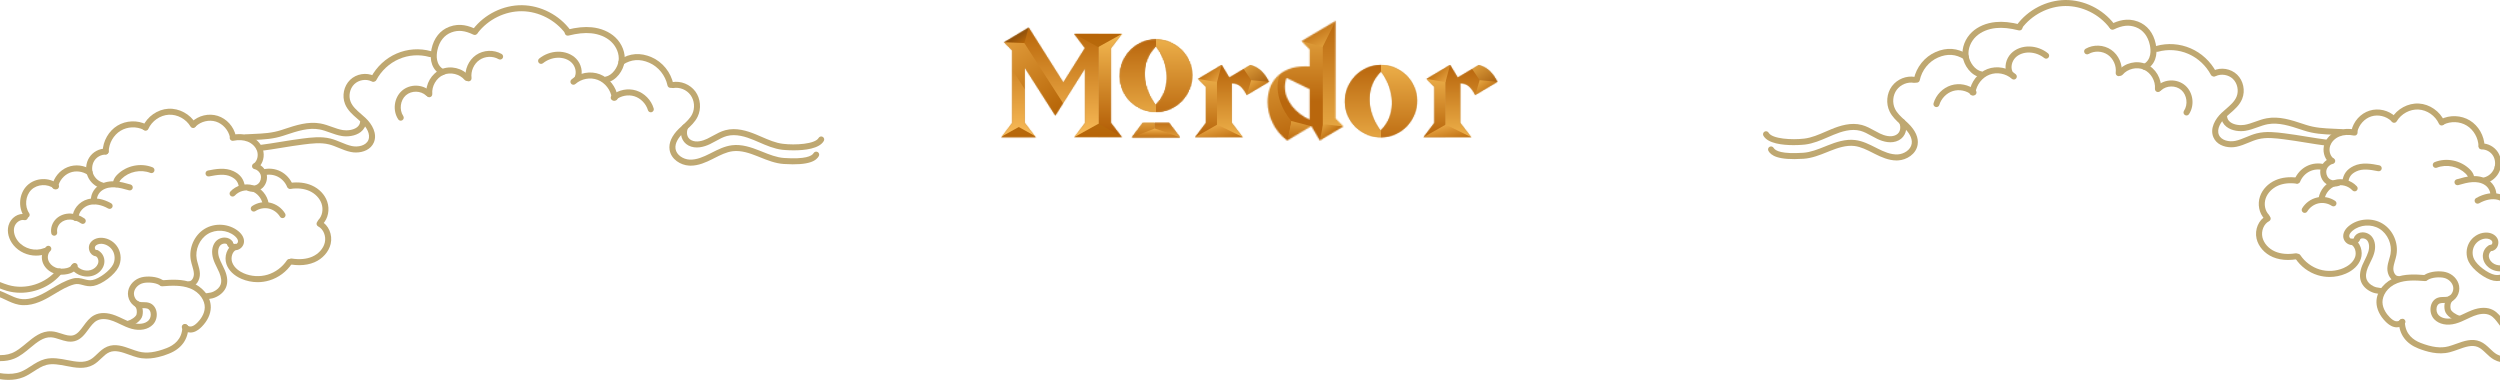 <svg width="1920" height="292" viewBox="0 0 1920 292" fill="none" xmlns="http://www.w3.org/2000/svg">
<path d="M1128.27 66.364C1130.05 67.985 1131.61 70.185 1132.93 72.963L1150 62.842C1148.48 59.667 1146.58 56.955 1144.29 54.705C1142.01 52.458 1139.15 50.868 1135.71 49.939L1119.53 59.564L1113.68 49.837L1095.52 60.654L1101.57 66.706V94.393L1093.23 105.407H1129.95L1121.51 94.393V63.932C1124.23 63.932 1126.48 64.743 1128.26 66.364H1128.27Z" fill="#CB9C5F"/>
<mask id="mask0_213_4" style="mask-type:alpha" maskUnits="userSpaceOnUse" x="1093" y="49" width="57" height="57">
<path d="M1128.27 66.364C1130.05 67.985 1131.61 70.185 1132.93 72.963L1150 62.842C1148.48 59.667 1146.58 56.955 1144.29 54.705C1142.01 52.458 1139.15 50.868 1135.71 49.939L1119.53 59.564L1113.68 49.837L1095.52 60.654L1101.57 66.706V94.393L1093.23 105.407H1129.95L1121.51 94.393V63.932C1124.23 63.932 1126.48 64.743 1128.26 66.364H1128.27Z" fill="#CB9C5F"/>
</mask>
<g mask="url(#mask0_213_4)">
<rect x="1093.16" y="56.352" width="17.213" height="49.383" fill="url(#paint0_linear_213_4)"/>
<rect x="1110.09" y="49.862" width="39.788" height="55.873" fill="url(#paint1_linear_213_4)"/>
<path d="M1110.09 63.125L1113.76 49.58L1092.31 60.021L1110.09 63.125Z" fill="url(#paint2_linear_213_4)"/>
<path d="M1110.32 95.693L1092.59 105.736L1130.69 105.736L1110.32 95.693Z" fill="url(#paint3_linear_213_4)"/>
<rect x="1128.15" y="49.373" width="13.263" height="24.268" transform="rotate(-33.979 1128.15 49.373)" fill="url(#paint4_linear_213_4)"/>
<path d="M1136.33 61.573L1132.95 73.425L1151.15 62.984L1136.33 61.573Z" fill="url(#paint5_linear_213_4)"/>
</g>
<path d="M910.755 42.451C908.701 39.405 906.029 36.828 902.748 34.719C899.462 32.609 896.019 31.268 892.422 30.689C888.825 30.111 885.304 30.209 881.856 30.984C878.409 31.759 875.179 33.184 872.161 35.258C869.142 37.328 866.596 39.98 864.523 43.21C862.449 46.441 861.103 49.857 860.477 53.465C859.852 57.074 859.907 60.607 860.635 64.062C861.367 67.517 862.744 70.76 864.771 73.79C866.797 76.816 869.453 79.385 872.739 81.494C876.025 83.603 879.48 84.953 883.104 85.551C886.728 86.149 890.266 86.059 893.713 85.284C897.16 84.508 900.39 83.084 903.409 81.01C906.427 78.936 908.973 76.288 911.047 73.058C913.116 69.827 914.466 66.407 915.092 62.803C915.717 59.194 915.662 55.665 914.934 52.206C914.202 48.751 912.809 45.501 910.759 42.451H910.755ZM895.641 65.825C894.984 69.296 893.677 72.562 891.71 75.627C890.604 77.355 889.199 79.047 887.503 80.711C885.284 77.795 883.458 74.639 882.026 71.24C880.589 67.844 879.665 64.381 879.255 60.855C878.842 57.329 878.968 53.831 879.621 50.36C880.275 46.89 881.585 43.624 883.552 40.558C884.694 38.776 886.114 37.056 887.81 35.392C890.026 38.307 891.84 41.455 893.248 44.836C894.657 48.216 895.57 51.69 895.991 55.263C896.412 58.836 896.294 62.354 895.641 65.825Z" fill="#CB9C5F"/>
<mask id="mask1_213_4" style="mask-type:alpha" maskUnits="userSpaceOnUse" x="860" y="30" width="56" height="56">
<path d="M910.755 42.451C908.701 39.405 906.029 36.828 902.748 34.719C899.462 32.609 896.019 31.268 892.422 30.689C888.825 30.111 885.304 30.209 881.856 30.984C878.409 31.759 875.179 33.184 872.161 35.258C869.142 37.328 866.596 39.98 864.523 43.21C862.449 46.441 861.103 49.857 860.477 53.465C859.852 57.074 859.907 60.607 860.635 64.062C861.367 67.517 862.744 70.76 864.771 73.79C866.797 76.816 869.453 79.385 872.739 81.494C876.025 83.603 879.48 84.953 883.104 85.551C886.728 86.149 890.266 86.059 893.713 85.284C897.16 84.508 900.39 83.084 903.409 81.01C906.427 78.936 908.973 76.288 911.047 73.058C913.116 69.827 914.466 66.407 915.092 62.803C915.717 59.194 915.662 55.665 914.934 52.206C914.202 48.751 912.809 45.501 910.759 42.451H910.755ZM895.641 65.825C894.984 69.296 893.677 72.562 891.71 75.627C890.604 77.355 889.199 79.047 887.503 80.711C885.284 77.795 883.458 74.639 882.026 71.24C880.589 67.844 879.665 64.381 879.255 60.855C878.842 57.329 878.968 53.831 879.621 50.36C880.275 46.89 881.585 43.624 883.552 40.558C884.694 38.776 886.114 37.056 887.81 35.392C890.026 38.307 891.84 41.455 893.248 44.836C894.657 48.216 895.57 51.69 895.991 55.263C896.412 58.836 896.294 62.354 895.641 65.825Z" fill="#CB9C5F"/>
</mask>
<g mask="url(#mask1_213_4)">
<rect x="887.801" y="26.158" width="46.561" height="71.676" fill="url(#paint6_linear_213_4)"/>
<rect x="887.801" y="97.834" width="46.561" height="71.676" transform="rotate(-180 887.801 97.834)" fill="url(#paint7_linear_213_4)"/>
</g>
<path d="M877.705 94.472L869.426 105.415H906.144L897.762 94.472H877.705Z" fill="#CB9C5F"/>
<mask id="mask2_213_4" style="mask-type:alpha" maskUnits="userSpaceOnUse" x="869" y="94" width="38" height="12">
<path d="M877.705 94.472L869.426 105.415H906.144L897.762 94.472H877.705Z" fill="#CB9C5F"/>
</mask>
<g mask="url(#mask2_213_4)">
<rect x="886.672" y="89.65" width="25.397" height="20.317" fill="url(#paint8_linear_213_4)"/>
<rect x="886.672" y="109.968" width="25.397" height="20.317" transform="rotate(-180 886.672 109.968)" fill="url(#paint9_linear_213_4)"/>
<path d="M886.849 98.681L868.33 105.876L907.977 106.018L886.849 98.681Z" fill="url(#paint10_linear_213_4)"/>
</g>
<path d="M1083.56 61.995C1081.5 58.949 1078.83 56.372 1075.55 54.263C1072.26 52.153 1068.82 50.812 1065.22 50.233C1061.63 49.655 1058.1 49.753 1054.66 50.528C1051.21 51.303 1047.98 52.728 1044.96 54.802C1041.94 56.871 1039.4 59.524 1037.32 62.754C1035.25 65.985 1033.9 69.401 1033.28 73.009C1032.65 76.617 1032.71 80.151 1033.43 83.606C1034.17 87.061 1035.54 90.303 1037.57 93.333C1039.6 96.359 1042.25 98.929 1045.54 101.038C1048.82 103.147 1052.28 104.497 1055.9 105.095C1059.53 105.693 1063.07 105.603 1066.51 104.828C1069.96 104.052 1073.19 102.628 1076.21 100.554C1079.23 98.481 1081.77 95.832 1083.85 92.602C1085.92 89.371 1087.27 85.951 1087.89 82.347C1088.52 78.738 1088.46 75.209 1087.73 71.75C1087 68.295 1085.61 65.044 1083.56 61.995H1083.56ZM1068.44 85.369C1067.78 88.84 1066.48 92.106 1064.51 95.171C1063.4 96.899 1062 98.591 1060.3 100.255C1058.08 97.339 1056.26 94.183 1054.83 90.784C1053.39 87.388 1052.46 83.925 1052.06 80.399C1051.64 76.873 1051.77 73.375 1052.42 69.904C1053.07 66.434 1054.38 63.167 1056.35 60.102C1057.49 58.32 1058.91 56.6 1060.61 54.935C1062.83 57.851 1064.64 60.999 1066.05 64.379C1067.46 67.76 1068.37 71.234 1068.79 74.807C1069.21 78.38 1069.09 81.898 1068.44 85.369Z" fill="#CB9C5F"/>
<mask id="mask3_213_4" style="mask-type:alpha" maskUnits="userSpaceOnUse" x="1032" y="49" width="57" height="57">
<path d="M1083.56 61.995C1081.5 58.949 1078.83 56.372 1075.55 54.263C1072.26 52.153 1068.82 50.812 1065.22 50.233C1061.63 49.655 1058.1 49.753 1054.66 50.528C1051.21 51.303 1047.98 52.728 1044.96 54.802C1041.94 56.871 1039.4 59.524 1037.32 62.754C1035.25 65.985 1033.9 69.401 1033.28 73.009C1032.65 76.617 1032.71 80.151 1033.43 83.606C1034.17 87.061 1035.54 90.303 1037.57 93.333C1039.6 96.359 1042.25 98.929 1045.54 101.038C1048.82 103.147 1052.28 104.497 1055.9 105.095C1059.53 105.693 1063.07 105.603 1066.51 104.828C1069.96 104.052 1073.19 102.628 1076.21 100.554C1079.23 98.481 1081.77 95.832 1083.85 92.602C1085.92 89.371 1087.27 85.951 1087.89 82.347C1088.52 78.738 1088.46 75.209 1087.73 71.75C1087 68.295 1085.61 65.044 1083.56 61.995H1083.56ZM1068.44 85.369C1067.78 88.84 1066.48 92.106 1064.51 95.171C1063.4 96.899 1062 98.591 1060.3 100.255C1058.08 97.339 1056.26 94.183 1054.83 90.784C1053.39 87.388 1052.46 83.925 1052.06 80.399C1051.64 76.873 1051.77 73.375 1052.42 69.904C1053.07 66.434 1054.38 63.167 1056.35 60.102C1057.49 58.32 1058.91 56.6 1060.61 54.935C1062.83 57.851 1064.64 60.999 1066.05 64.379C1067.46 67.76 1068.37 71.234 1068.79 74.807C1069.21 78.38 1069.09 81.898 1068.44 85.369Z" fill="#CB9C5F"/>
</mask>
<g mask="url(#mask3_213_4)">
<rect x="1060.6" y="45.702" width="46.561" height="71.676" fill="url(#paint11_linear_213_4)"/>
<rect x="1060.6" y="117.378" width="46.561" height="71.676" transform="rotate(-180 1060.6 117.378)" fill="url(#paint12_linear_213_4)"/>
</g>
<mask id="mask4_213_4" style="mask-type:alpha" maskUnits="userSpaceOnUse" x="973" y="16" width="59" height="92">
<path d="M1025.77 16L999.474 31.579L1005.83 38.028V51.03C1005.29 51.03 1004.77 51.014 1004.24 50.978C1003.7 50.947 1003.18 50.927 1002.65 50.927C997.55 50.927 993.167 51.671 989.495 53.158C985.824 54.646 982.798 56.649 980.413 59.163C978.032 61.678 976.277 64.59 975.152 67.895C974.027 71.204 973.464 74.679 973.464 78.315C973.464 83.608 974.719 88.9 977.234 94.193C979.748 99.486 983.518 104.086 988.547 107.985L1007.1 96.869L1013.65 107.985L1031.81 97.069L1025.76 91.017V16H1025.77ZM1005.83 91.82C1003.24 90.695 1000.81 89.274 998.53 87.555C996.248 85.835 994.229 83.883 992.478 81.699C990.723 79.515 989.334 77.17 988.311 74.652C987.284 72.137 986.772 69.524 986.772 66.813C986.772 64.499 987.201 62.181 988.063 59.868L1005.83 68.501V91.824V91.82Z" fill="#CB9C5F"/>
</mask>
<g mask="url(#mask4_213_4)">
<rect x="972.457" y="14.871" width="33.298" height="94.251" fill="url(#paint13_linear_213_4)"/>
<rect x="973.585" y="14.589" width="42.61" height="94.251" fill="url(#paint14_linear_213_4)"/>
<rect x="1015.91" y="13.742" width="17.213" height="94.251" fill="url(#paint15_linear_213_4)"/>
<path d="M1015.77 36.035L1025.79 16L996.584 30.815L1015.77 36.035Z" fill="url(#paint16_linear_213_4)"/>
<path d="M1005.47 90.497L1007.17 96.987L1006.6 98.257C1005.24 98.633 1002.51 99.329 1002.51 99.104C1002.51 98.878 1004.49 93.272 1005.47 90.497Z" fill="#B9670D"/>
<path d="M991.646 92.897L988.4 108.981L1007.31 96.988L991.646 92.897Z" fill="url(#paint17_linear_213_4)"/>
<path d="M1016.2 95.295L1013.66 107.993L1032.99 97.27L1016.2 95.295Z" fill="url(#paint18_linear_213_4)"/>
<path d="M984.168 54.66C976.266 69.221 985.861 86.124 991.645 92.755L987.695 111.521C981.016 103.761 968.563 85.023 972.175 72.156C975.787 59.288 981.675 55.13 984.168 54.66Z" fill="url(#paint19_linear_213_4)"/>
</g>
<path d="M952.821 66.364C954.607 67.985 956.162 70.185 957.484 72.963L974.554 62.842C973.031 59.667 971.13 56.955 968.848 54.705C966.566 52.458 963.705 50.868 960.262 49.939L944.085 59.564L938.23 49.837L920.069 60.654L926.122 66.706V94.393L917.787 105.407H954.505L946.068 94.393V63.932C948.779 63.932 951.03 64.743 952.817 66.364H952.821Z" fill="#CB9C5F"/>
<mask id="mask5_213_4" style="mask-type:alpha" maskUnits="userSpaceOnUse" x="917" y="49" width="58" height="57">
<path d="M952.821 66.364C954.607 67.985 956.162 70.185 957.484 72.963L974.554 62.842C973.031 59.667 971.13 56.955 968.848 54.705C966.566 52.458 963.705 50.868 960.262 49.939L944.085 59.564L938.23 49.837L920.069 60.654L926.122 66.706V94.393L917.787 105.407H954.505L946.068 94.393V63.932C948.779 63.932 951.03 64.743 952.817 66.364H952.821Z" fill="#CB9C5F"/>
</mask>
<g mask="url(#mask5_213_4)">
<rect x="917.712" y="56.352" width="17.213" height="49.383" fill="url(#paint20_linear_213_4)"/>
<rect x="934.644" y="49.862" width="39.788" height="55.873" fill="url(#paint21_linear_213_4)"/>
<path d="M934.644 63.125L938.312 49.58L916.866 60.021L934.644 63.125Z" fill="url(#paint22_linear_213_4)"/>
<path d="M934.874 95.693L917.148 105.736L955.244 105.736L934.874 95.693Z" fill="url(#paint23_linear_213_4)"/>
<rect x="952.704" y="49.373" width="13.263" height="24.268" transform="rotate(-33.979 952.704 49.373)" fill="url(#paint24_linear_213_4)"/>
<path d="M960.887 61.573L957.501 73.425L975.702 62.984L960.887 61.573Z" fill="url(#paint25_linear_213_4)"/>
</g>
<path d="M910.755 42.451C908.701 39.405 906.029 36.828 902.748 34.719C899.462 32.609 896.019 31.268 892.422 30.689C888.825 30.111 885.304 30.209 881.856 30.984C878.409 31.759 875.179 33.184 872.161 35.258C869.142 37.328 866.596 39.98 864.523 43.21C862.449 46.441 861.103 49.857 860.477 53.465C859.852 57.074 859.907 60.607 860.635 64.062C861.367 67.517 862.744 70.76 864.771 73.79C866.797 76.816 869.453 79.385 872.739 81.494C876.025 83.603 879.48 84.953 883.104 85.551C886.728 86.149 890.266 86.059 893.713 85.284C897.16 84.508 900.39 83.084 903.409 81.01C906.427 78.936 908.973 76.288 911.047 73.058C913.116 69.827 914.466 66.407 915.092 62.803C915.717 59.194 915.662 55.665 914.934 52.206C914.202 48.751 912.809 45.501 910.759 42.451H910.755ZM895.641 65.825C894.984 69.296 893.677 72.562 891.71 75.627C890.604 77.355 889.199 79.047 887.503 80.711C885.284 77.795 883.458 74.639 882.026 71.24C880.589 67.844 879.665 64.381 879.255 60.855C878.842 57.329 878.968 53.831 879.621 50.36C880.275 46.89 881.585 43.624 883.552 40.558C884.694 38.776 886.114 37.056 887.81 35.392C890.026 38.307 891.84 41.455 893.248 44.836C894.657 48.216 895.57 51.69 895.991 55.263C896.412 58.836 896.294 62.354 895.641 65.825Z" fill="#CB9C5F"/>
<mask id="mask6_213_4" style="mask-type:alpha" maskUnits="userSpaceOnUse" x="860" y="30" width="56" height="56">
<path d="M910.755 42.451C908.701 39.405 906.029 36.828 902.748 34.719C899.462 32.609 896.019 31.268 892.422 30.689C888.825 30.111 885.304 30.209 881.856 30.984C878.409 31.759 875.179 33.184 872.161 35.258C869.142 37.328 866.596 39.98 864.523 43.21C862.449 46.441 861.103 49.857 860.477 53.465C859.852 57.074 859.907 60.607 860.635 64.062C861.367 67.517 862.744 70.76 864.771 73.79C866.797 76.816 869.453 79.385 872.739 81.494C876.025 83.603 879.48 84.953 883.104 85.551C886.728 86.149 890.266 86.059 893.713 85.284C897.16 84.508 900.39 83.084 903.409 81.01C906.427 78.936 908.973 76.288 911.047 73.058C913.116 69.827 914.466 66.407 915.092 62.803C915.717 59.194 915.662 55.665 914.934 52.206C914.202 48.751 912.809 45.501 910.759 42.451H910.755ZM895.641 65.825C894.984 69.296 893.677 72.562 891.71 75.627C890.604 77.355 889.199 79.047 887.503 80.711C885.284 77.795 883.458 74.639 882.026 71.24C880.589 67.844 879.665 64.381 879.255 60.855C878.842 57.329 878.968 53.831 879.621 50.36C880.275 46.89 881.585 43.624 883.552 40.558C884.694 38.776 886.114 37.056 887.81 35.392C890.026 38.307 891.84 41.455 893.248 44.836C894.657 48.216 895.57 51.69 895.991 55.263C896.412 58.836 896.294 62.354 895.641 65.825Z" fill="#CB9C5F"/>
</mask>
<g mask="url(#mask6_213_4)">
<rect x="887.801" y="26.158" width="46.561" height="71.676" fill="url(#paint26_linear_213_4)"/>
<rect x="887.801" y="97.834" width="46.561" height="71.676" transform="rotate(-180 887.801 97.834)" fill="url(#paint27_linear_213_4)"/>
</g>
<path d="M877.705 94.472L869.426 105.415H906.144L897.762 94.472H877.705Z" fill="#CB9C5F"/>
<mask id="mask7_213_4" style="mask-type:alpha" maskUnits="userSpaceOnUse" x="869" y="94" width="38" height="12">
<path d="M877.705 94.472L869.426 105.415H906.144L897.762 94.472H877.705Z" fill="#CB9C5F"/>
</mask>
<g mask="url(#mask7_213_4)">
<rect x="886.672" y="89.65" width="25.397" height="20.317" fill="url(#paint28_linear_213_4)"/>
<rect x="886.672" y="109.968" width="25.397" height="20.317" transform="rotate(-180 886.672 109.968)" fill="url(#paint29_linear_213_4)"/>
<path d="M886.849 98.681L868.33 105.876L907.977 106.018L886.849 98.681Z" fill="url(#paint30_linear_213_4)"/>
</g>
<path d="M853.253 37.041L861.69 26.023H824.972L833.208 36.939L816.634 63.339L790.041 21.159L771.086 32.472L777.334 38.725V94.398L769 105.416H795.498L787.062 94.398V52.026L810.483 88.743L833.306 52.521V94.398L824.972 105.416H861.69L853.253 94.398V37.041Z" fill="#CB9C5F"/>
<mask id="mask8_213_4" style="mask-type:alpha" maskUnits="userSpaceOnUse" x="769" y="21" width="93" height="85">
<path d="M853.253 37.041L861.69 26.023H824.972L833.208 36.939L816.634 63.339L790.041 21.159L771.086 32.472L777.334 38.725V94.398L769 105.416H795.498L787.062 94.398V52.026L810.483 88.743L833.306 52.521V94.398L824.972 105.416H861.69L853.253 94.398V37.041Z" fill="#CB9C5F"/>
</mask>
<g mask="url(#mask8_213_4)">
<rect x="843.498" y="21.08" width="24.832" height="84.374" fill="url(#paint31_linear_213_4)"/>
<rect x="767.589" y="21.08" width="76.191" height="84.374" fill="url(#paint32_linear_213_4)"/>
<rect x="779.526" y="21.927" width="74.154" height="18.893" transform="rotate(57.237 779.526 21.927)" fill="url(#paint33_linear_213_4)"/>
<path d="M843.638 95.013L824.591 105.595H862.686L843.638 95.013Z" fill="url(#paint34_linear_213_4)"/>
<path d="M782.404 97.553L763.356 108.135H801.451L782.404 97.553Z" fill="url(#paint35_linear_213_4)"/>
<path d="M843.356 36.177L824.309 25.595H862.404L843.356 36.177Z" fill="url(#paint36_linear_213_4)"/>
<path d="M786.778 33.073L790.164 20.233L769.423 32.367L786.778 33.073Z" fill="url(#paint37_linear_213_4)"/>
</g>
<g clip-path="url(#clip0_213_4)">
<path d="M-36.778 236.913C-40.959 236.913 -44.961 235.749 -48.855 234.62C-50.217 234.226 -51.626 233.814 -52.994 233.473C-57.665 232.308 -64.056 231.693 -67.962 235.402C-68.888 236.28 -70.345 236.244 -71.229 235.319C-72.107 234.393 -72.072 232.93 -71.146 232.052C-65.722 226.897 -57.677 227.536 -51.877 228.987C-50.426 229.352 -48.974 229.77 -47.565 230.182C-43.222 231.442 -39.125 232.631 -35.039 232.201C-30.852 231.759 -26.952 229.644 -22.819 227.405C-17.843 224.705 -12.695 221.915 -6.758 222.065C-2.003 222.178 2.196 224.167 6.257 226.091C9.339 227.548 12.254 228.928 15.306 229.489C20.849 230.505 27.144 228.874 35.112 224.37C36.641 223.504 38.194 222.573 39.694 221.677C44.693 218.678 49.859 215.578 55.671 213.977C59.291 212.98 62.152 213.751 64.678 214.431C66.822 215.011 68.68 215.507 71.003 215.059C76.301 214.031 84.46 207.879 86.873 203.095C88.486 199.905 88.403 195.832 86.664 192.708C84.938 189.608 81.582 187.464 78.105 187.243C76.2 187.123 73.888 187.733 73.04 189.375C72.724 189.996 72.837 190.988 73.309 191.687C73.452 191.902 73.745 192.254 74.085 192.224C75.358 192.111 76.481 193.048 76.594 194.315C76.708 195.587 75.77 196.71 74.504 196.823C72.556 196.997 70.681 196.041 69.48 194.267C68.077 192.182 67.856 189.363 68.937 187.261C70.52 184.179 74.235 182.363 78.404 182.626C83.481 182.948 88.199 185.953 90.702 190.456C93.199 194.942 93.312 200.58 90.995 205.167C87.972 211.158 78.505 218.296 71.882 219.586C68.507 220.243 65.831 219.52 63.478 218.887C61.238 218.284 59.303 217.764 56.895 218.427C51.693 219.861 47.016 222.662 42.071 225.631C40.542 226.544 38.965 227.494 37.388 228.384C31.75 231.574 23.232 235.623 14.476 234.023C10.826 233.354 7.5 231.777 4.28 230.254C0.487 228.456 -3.096 226.76 -6.871 226.67C-11.596 226.55 -15.974 228.934 -20.621 231.454C-24.969 233.808 -29.461 236.245 -34.562 236.782C-35.308 236.86 -36.055 236.896 -36.79 236.896L-36.778 236.913Z" fill="#BFA871"/>
<path d="M-69.688 229.012C-70.519 229.012 -71.325 228.564 -71.737 227.775C-72.328 226.646 -71.892 225.249 -70.763 224.657C-64.779 221.522 -58.215 222.226 -51.871 222.913C-47.284 223.409 -42.954 223.875 -38.88 222.985C-35.392 222.226 -32.137 220.47 -28.69 218.613C-24.27 216.23 -19.695 213.769 -14.421 213.428C-9.117 213.088 -4.243 214.969 0.463 216.791C2.506 217.579 4.435 218.326 6.4 218.899C19.654 222.794 35.053 217.926 43.845 207.067C44.645 206.076 46.102 205.92 47.094 206.727C48.085 207.527 48.241 208.984 47.434 209.976C39.795 219.413 27.736 224.843 15.748 224.843C12.146 224.843 8.563 224.353 5.098 223.337C2.948 222.704 0.84 221.892 -1.197 221.103C-5.635 219.389 -9.822 217.771 -14.123 218.045C-18.393 218.32 -22.329 220.44 -26.498 222.686C-30.076 224.616 -33.773 226.605 -37.895 227.506C-42.703 228.558 -47.613 228.026 -52.367 227.512C-58.286 226.873 -63.877 226.27 -68.619 228.755C-68.96 228.934 -69.33 229.018 -69.688 229.018V229.012Z" fill="#BFA871"/>
<path d="M47.434 210.955C45.075 210.955 42.829 210.531 40.786 209.689C36.898 208.082 33.864 204.899 32.681 201.166C31.331 196.925 32.49 192.183 35.554 189.363C36.492 188.503 37.955 188.563 38.815 189.501C39.681 190.439 39.616 191.902 38.678 192.762C36.934 194.363 36.277 197.248 37.077 199.768C37.854 202.217 39.902 204.331 42.542 205.425C45.648 206.703 48.868 206.41 51.03 205.938C52.314 205.657 54.572 204.947 55.241 203.37C55.737 202.193 57.092 201.65 58.269 202.145C59.446 202.641 59.995 203.997 59.493 205.174C58.383 207.802 55.796 209.623 52.021 210.454C50.462 210.794 48.928 210.967 47.434 210.967V210.955Z" fill="#BFA871"/>
<path d="M66.99 212.389C62.301 212.389 57.576 210.221 54.787 206.362C54.04 205.329 54.273 203.883 55.306 203.137C56.34 202.39 57.785 202.623 58.532 203.656C61.375 207.592 67.139 208.972 71.38 206.726C73.625 205.538 75.214 203.483 75.525 201.357C75.829 199.26 74.665 196.979 72.974 196.369C71.774 195.939 71.153 194.613 71.589 193.413C72.025 192.212 73.345 191.591 74.545 192.027C78.344 193.395 80.733 197.695 80.1 202.032C79.574 205.639 77.12 208.924 73.542 210.818C71.517 211.887 69.259 212.395 66.99 212.395V212.389Z" fill="#BFA871"/>
<path d="M27.742 196.327C21.225 196.327 14.679 193.478 10.444 188.378C6.663 183.826 5.2 178.17 6.52 173.248C8.133 167.233 14.153 163.244 19.672 164.54C20.915 164.832 21.685 166.075 21.392 167.317C21.1 168.559 19.857 169.33 18.615 169.037C15.575 168.321 11.931 170.901 10.982 174.443C10.062 177.865 11.22 182.07 13.998 185.421C18.729 191.119 27.096 193.269 33.894 190.54C35.076 190.062 36.42 190.641 36.898 191.824C37.376 193.007 36.797 194.35 35.614 194.828C33.105 195.838 30.423 196.321 27.742 196.321V196.327Z" fill="#BFA871"/>
<path d="M20.484 167.312C19.756 167.312 19.033 166.965 18.585 166.32C13.633 159.188 14.655 148.479 20.867 142.446C27.102 136.384 37.692 135.87 44.472 141.3C45.469 142.1 45.63 143.551 44.83 144.549C44.03 145.546 42.578 145.702 41.581 144.907C36.641 140.953 28.631 141.341 24.086 145.761C19.505 150.211 18.728 158.418 22.384 163.686C23.113 164.731 22.85 166.171 21.804 166.899C21.404 167.18 20.944 167.312 20.49 167.312H20.484Z" fill="#BFA871"/>
<path d="M42.286 145.372C42.124 145.372 41.963 145.354 41.802 145.319C40.553 145.056 39.759 143.825 40.022 142.577C41.378 136.192 45.929 130.745 51.902 128.362C57.887 125.972 64.875 126.821 70.143 130.583C71.183 131.324 71.421 132.77 70.681 133.803C69.94 134.842 68.495 135.081 67.461 134.34C63.525 131.527 58.096 130.864 53.622 132.65C49.137 134.442 45.571 138.713 44.549 143.533C44.316 144.62 43.361 145.36 42.292 145.36L42.286 145.372Z" fill="#BFA871"/>
<path d="M41.641 181.031C40.536 181.031 39.562 180.237 39.365 179.114C38.66 175.064 40.201 170.734 43.379 167.807C46.204 165.209 50.188 163.829 54.315 164.015C57.869 164.176 61.513 165.466 64.863 167.748C65.921 168.464 66.189 169.904 65.473 170.955C64.756 172.012 63.316 172.281 62.265 171.564C59.625 169.766 56.8 168.751 54.106 168.632C51.197 168.5 48.432 169.438 46.509 171.212C44.508 173.058 43.486 175.847 43.916 178.326C44.138 179.58 43.295 180.78 42.035 180.996C41.904 181.019 41.766 181.031 41.635 181.031H41.641Z" fill="#BFA871"/>
<path d="M58.006 169.694C56.74 169.694 55.712 168.679 55.695 167.412C55.623 160.992 60.682 154.798 67.467 152.994C72.903 151.548 79.252 152.659 85.344 156.112C86.455 156.739 86.843 158.149 86.216 159.259C85.589 160.37 84.179 160.759 83.068 160.132C78.033 157.276 72.915 156.327 68.656 157.456C64.517 158.555 60.264 162.557 60.318 167.359C60.33 168.637 59.308 169.682 58.036 169.694H58.012H58.006Z" fill="#BFA871"/>
<path d="M72.192 156.853C71.051 156.853 70.06 156.005 69.904 154.84C69.301 150.241 71.595 145.379 75.734 142.458C79.957 139.478 84.926 139.078 88.355 139.263C92.524 139.49 96.478 140.625 100.301 141.718C101.525 142.07 102.236 143.348 101.883 144.573C101.531 145.797 100.253 146.508 99.028 146.155C95.451 145.134 91.747 144.071 88.098 143.874C85.404 143.725 81.534 144.017 78.398 146.227C75.68 148.144 74.109 151.364 74.48 154.243C74.647 155.509 73.757 156.668 72.491 156.835C72.389 156.847 72.288 156.853 72.186 156.853H72.192Z" fill="#BFA871"/>
<path d="M89.245 143.767C88.176 143.767 87.22 143.026 86.987 141.939C86.438 139.37 87.519 136.653 90.117 134.084C97.159 127.108 108.042 124.862 117.192 128.5C118.375 128.972 118.954 130.316 118.488 131.498C118.016 132.681 116.672 133.26 115.49 132.794C108.137 129.874 99.04 131.755 93.372 137.364C91.992 138.731 91.311 140.045 91.509 140.971C91.777 142.22 90.983 143.444 89.735 143.713C89.573 143.749 89.412 143.767 89.251 143.767H89.245Z" fill="#BFA871"/>
<path d="M78.577 144.799C78.38 144.799 78.183 144.775 77.986 144.722C73.231 143.461 69.134 139.848 67.288 135.284C65.401 130.608 65.891 125.107 68.578 120.925C71.308 116.673 76.26 113.997 81.187 114.14C82.459 114.176 83.469 115.233 83.433 116.511C83.397 117.79 82.328 118.793 81.062 118.757C77.717 118.692 74.33 120.501 72.455 123.422C70.597 126.319 70.245 130.297 71.565 133.552C72.873 136.795 75.782 139.364 79.162 140.254C80.393 140.582 81.133 141.843 80.805 143.079C80.53 144.112 79.598 144.799 78.571 144.799H78.577Z" fill="#BFA871"/>
<path d="M81.175 118.519C81.175 118.519 81.133 118.519 81.109 118.519C79.837 118.483 78.828 117.42 78.864 116.148C79.085 108.275 83.511 100.57 90.141 96.515C96.788 92.447 105.569 92.101 112.509 95.631C113.644 96.21 114.098 97.602 113.519 98.737C112.939 99.872 111.547 100.326 110.413 99.746C104.876 96.927 97.864 97.202 92.554 100.451C87.226 103.712 83.666 109.924 83.487 116.273C83.451 117.528 82.424 118.519 81.181 118.519H81.175Z" fill="#BFA871"/>
<path d="M111.804 100.379C111.488 100.379 111.165 100.313 110.854 100.176C109.69 99.65 109.176 98.282 109.696 97.124C113.154 89.448 121.044 83.977 129.323 83.511C137.613 83.052 146.035 87.603 150.305 94.848C150.951 95.947 150.586 97.362 149.487 98.008C148.388 98.653 146.973 98.288 146.328 97.189C142.917 91.396 136.192 87.746 129.585 88.123C122.979 88.493 116.684 92.871 113.913 99.017C113.524 99.871 112.688 100.379 111.804 100.379V100.379Z" fill="#BFA871"/>
<path d="M178.832 107.147C177.769 107.147 176.813 106.406 176.58 105.325C175.392 99.842 171.067 95.039 165.823 93.391C160.591 91.742 154.391 93.206 150.395 97.034C149.475 97.918 148.012 97.882 147.128 96.963C146.244 96.043 146.28 94.579 147.2 93.695C152.462 88.66 160.316 86.809 167.209 88.983C174.09 91.151 179.537 97.184 181.096 104.345C181.365 105.594 180.576 106.824 179.328 107.093C179.161 107.129 178.999 107.147 178.838 107.147H178.832Z" fill="#BFA871"/>
<path d="M196.817 129.353C196.172 129.353 195.539 129.084 195.079 128.565C194.236 127.603 194.332 126.146 195.294 125.304C197.635 123.255 198.543 119.367 197.456 116.058C196.405 112.868 193.693 110.138 190.193 108.753C187.033 107.504 183.222 107.277 179.167 108.114C177.913 108.37 176.694 107.564 176.443 106.316C176.186 105.067 176.993 103.843 178.241 103.592C183.175 102.577 187.899 102.881 191.895 104.464C196.65 106.346 200.371 110.144 201.846 114.618C203.512 119.683 202.073 125.507 198.346 128.78C197.91 129.162 197.366 129.353 196.823 129.353H196.817Z" fill="#BFA871"/>
<path d="M194.081 147.266C192.899 147.266 191.722 147.075 190.605 146.68C189.404 146.256 188.771 144.936 189.195 143.73C189.619 142.529 190.939 141.896 192.146 142.32C194.29 143.079 196.847 142.511 198.495 140.911C200.144 139.31 200.848 136.634 200.215 134.4C199.582 132.178 197.599 130.321 195.395 129.879C194.147 129.628 193.335 128.409 193.585 127.161C193.836 125.913 195.055 125.1 196.303 125.351C200.197 126.134 203.554 129.263 204.659 133.14C205.758 136.998 204.576 141.454 201.715 144.232C199.69 146.197 196.882 147.266 194.087 147.266H194.081Z" fill="#BFA871"/>
<path d="M185.761 145.755C184.626 145.755 183.634 144.919 183.473 143.76C182.93 139.788 181.233 137.525 177.422 135.667C172.674 133.356 166.988 134.222 160.585 135.488C159.337 135.739 158.118 134.92 157.873 133.672C157.628 132.424 158.441 131.205 159.689 130.96C165.268 129.855 172.913 128.344 179.441 131.516C184.638 134.042 187.296 137.626 188.048 143.133C188.221 144.399 187.338 145.564 186.071 145.737C185.964 145.749 185.862 145.761 185.755 145.761L185.761 145.755Z" fill="#BFA871"/>
<path d="M204.038 158.889C202.921 158.889 201.941 158.077 201.762 156.942C201.028 152.307 197.45 148.114 193.06 146.746C188.622 145.36 183.503 146.758 180.32 150.222C179.453 151.16 177.996 151.22 177.058 150.36C176.121 149.494 176.055 148.036 176.921 147.099C181.287 142.35 188.323 140.439 194.439 142.338C200.532 144.238 205.31 149.816 206.326 156.219C206.523 157.48 205.669 158.662 204.408 158.865C204.283 158.883 204.163 158.895 204.044 158.895L204.038 158.889Z" fill="#BFA871"/>
<path d="M216.999 167.502C216.217 167.502 215.458 167.108 215.022 166.392C213.141 163.298 209.939 160.974 206.463 160.192C202.993 159.409 199.146 160.126 196.166 162.115C195.103 162.826 193.669 162.539 192.964 161.476C192.253 160.413 192.54 158.979 193.603 158.274C197.671 155.557 202.73 154.613 207.484 155.688C212.227 156.763 216.414 159.785 218.97 163.996C219.633 165.083 219.287 166.505 218.2 167.168C217.823 167.395 217.411 167.502 217.005 167.502H216.999Z" fill="#BFA871"/>
<path d="M222.638 144.972C221.724 144.972 220.864 144.429 220.499 143.533C219.137 140.176 216.527 137.327 213.35 135.714C210.178 134.108 206.397 133.713 202.975 134.627C201.738 134.956 200.478 134.227 200.15 132.991C199.821 131.76 200.55 130.494 201.786 130.166C206.296 128.959 211.271 129.479 215.446 131.593C219.609 133.702 223.014 137.423 224.788 141.795C225.266 142.977 224.698 144.321 223.516 144.805C223.229 144.919 222.936 144.978 222.649 144.978L222.638 144.972Z" fill="#BFA871"/>
<path d="M246.225 172.789C245.645 172.789 245.066 172.574 244.618 172.138C243.698 171.254 243.674 169.79 244.564 168.87C247.509 165.824 248.464 160.789 246.935 156.345C245.514 152.212 242.002 148.574 237.54 146.615C233.526 144.853 228.64 144.31 223.408 145.032C222.142 145.206 220.977 144.328 220.804 143.061C220.631 141.795 221.515 140.63 222.775 140.457C228.855 139.615 234.601 140.284 239.398 142.386C245.108 144.889 249.45 149.429 251.308 154.846C253.386 160.891 252.006 167.813 247.891 172.078C247.437 172.55 246.834 172.783 246.231 172.783L246.225 172.789Z" fill="#BFA871"/>
<path d="M229.817 203.651C227.732 203.651 225.564 203.477 223.306 203.125C222.046 202.928 221.186 201.745 221.377 200.485C221.574 199.225 222.751 198.359 224.017 198.556C230.05 199.494 235.318 199.028 239.672 197.176C244.642 195.056 248.393 190.875 249.456 186.258C250.591 181.336 248.357 175.907 244.373 173.894C243.232 173.32 242.778 171.929 243.357 170.788C243.931 169.647 245.323 169.193 246.463 169.772C252.353 172.753 255.578 180.285 253.959 187.297C252.574 193.324 247.789 198.741 241.488 201.429C238.018 202.91 234.111 203.651 229.823 203.651H229.817Z" fill="#BFA871"/>
<path d="M197.844 216.701C193.591 216.701 189.344 215.835 185.384 214.127C179.603 211.624 175.523 207.611 173.893 202.814C172.029 197.325 174.018 189.817 179.955 187.398C181.138 186.915 182.482 187.482 182.965 188.665C183.449 189.847 182.882 191.191 181.699 191.675C178.324 193.049 177.106 197.905 178.265 201.327C179.889 206.105 184.566 208.74 187.218 209.886C192.916 212.353 199.594 212.741 205.531 210.955C211.474 209.164 216.88 205.132 220.362 199.894C221.067 198.83 222.5 198.544 223.563 199.249C224.626 199.953 224.913 201.387 224.208 202.45C220.081 208.662 213.917 213.255 206.857 215.381C203.912 216.265 200.872 216.707 197.838 216.707L197.844 216.701Z" fill="#BFA871"/>
<path d="M145.677 220.583C144.488 220.583 143.479 219.675 143.377 218.469C143.269 217.197 144.213 216.08 145.479 215.972C147.546 215.793 148.998 212.795 148.908 210.232C148.842 208.285 148.269 206.332 147.666 204.265C147.259 202.879 146.841 201.452 146.561 199.959C144.799 190.641 149.141 180.702 157.109 175.792C164.981 170.942 175.899 171.683 183.073 177.548C186.292 180.176 187.833 183.438 187.308 186.484C186.812 189.345 184.399 191.704 181.562 192.098C178.719 192.493 175.756 190.868 174.526 188.234C173.988 187.075 174.484 185.701 175.643 185.164C176.801 184.626 178.175 185.122 178.713 186.281C179.089 187.081 180.081 187.637 180.929 187.523C181.783 187.404 182.607 186.585 182.756 185.701C183.097 183.718 180.845 181.7 180.146 181.126C174.448 176.467 165.775 175.882 159.528 179.728C153.25 183.593 149.702 191.74 151.094 199.105C151.333 200.371 151.703 201.631 152.097 202.969C152.76 205.227 153.441 207.556 153.525 210.089C153.68 214.807 150.795 220.165 145.868 220.583C145.802 220.583 145.736 220.589 145.671 220.589L145.677 220.583Z" fill="#BFA871"/>
<path d="M157.67 230.009C156.589 230.009 155.621 229.244 155.406 228.145C155.161 226.891 155.974 225.679 157.228 225.434C158.19 225.243 159.02 225.129 159.755 225.028C161.355 224.807 162.508 224.645 164.115 223.869C166.683 222.632 168.547 220.805 169.359 218.732C170.315 216.289 170.01 213.153 168.457 209.42C167.92 208.124 167.298 206.87 166.635 205.544C165.59 203.436 164.509 201.255 163.774 198.872C162.233 193.885 162.777 189.166 165.28 185.917C166.97 183.719 169.813 182.375 172.674 182.441C175.123 182.489 177.279 183.576 178.593 185.415C179.334 186.455 179.089 187.894 178.05 188.635C177.01 189.375 175.571 189.13 174.83 188.091C174.239 187.261 173.289 187.07 172.59 187.058C171.187 187.028 169.735 187.703 168.941 188.736C167.394 190.749 167.113 194.028 168.188 197.51C168.816 199.535 169.771 201.459 170.775 203.495C171.438 204.833 172.125 206.213 172.722 207.652C174.753 212.526 175.069 216.821 173.666 220.417C172.429 223.582 169.753 226.288 166.122 228.038C163.864 229.125 162.18 229.358 160.394 229.609C159.683 229.71 158.954 229.812 158.118 229.973C157.969 230.003 157.819 230.015 157.67 230.015V230.009Z" fill="#BFA871"/>
<path d="M146.214 255.382C143.748 255.382 141.436 254.33 140.062 252.479C139.304 251.451 139.519 250.006 140.546 249.247C141.573 248.489 143.019 248.704 143.777 249.731C144.512 250.723 146.083 250.932 147.26 250.627C148.615 250.281 150.007 249.349 151.638 247.7C153.698 245.622 157.175 241.345 157.264 236.113C157.348 231.185 153.794 224.484 145.778 221.414C139.34 218.947 132.094 219.275 124.61 219.867C123.344 219.968 122.227 219.018 122.126 217.746C122.024 216.474 122.974 215.363 124.246 215.262C132.274 214.622 140.092 214.282 147.433 217.101C154.505 219.813 162.048 226.945 161.887 236.197C161.798 241.268 159.325 246.512 154.923 250.956C153.513 252.383 151.297 254.36 148.418 255.107C147.684 255.298 146.943 255.388 146.22 255.388L146.214 255.382Z" fill="#BFA871"/>
<path d="M0.445 277.344C-5.265 277.344 -11.04 276.006 -16.374 274.77L-17.832 274.435C-26.343 272.482 -35.977 271.138 -42.924 276.006C-43.969 276.735 -45.409 276.484 -46.143 275.439C-46.878 274.393 -46.621 272.954 -45.576 272.219C-37.148 266.312 -26.295 267.746 -16.792 269.926L-15.329 270.266C-6.961 272.207 1.688 274.208 9.16 271.168C13.066 269.579 16.68 266.569 20.18 263.66C25.86 258.93 31.738 254.044 39.455 254.45C42.19 254.593 44.764 255.429 47.249 256.236C50.456 257.281 53.491 258.261 56.256 257.502C59.488 256.612 61.733 253.554 64.117 250.311C66.386 247.223 68.74 244.021 72.258 242.134C76.66 239.774 82.352 239.834 88.731 242.313C90.648 243.06 92.5 243.938 94.292 244.792C97.033 246.1 99.62 247.33 102.355 248.077C106.106 249.098 111.177 249.098 114.158 246.022C115.519 244.612 116.111 242.223 115.621 240.073C115.418 239.189 114.85 237.618 113.298 237.039C112.39 236.704 111.243 236.692 110.036 236.674C108.866 236.663 107.54 236.651 106.208 236.328C100.94 235.068 97.374 229.19 98.425 223.486C99.351 218.469 103.532 214.228 108.83 212.944C113.238 211.875 120.351 212.227 124.861 214.999C125.948 215.668 126.289 217.089 125.62 218.176C124.951 219.263 123.529 219.604 122.442 218.935C119.27 216.988 113.405 216.582 109.917 217.43C106.411 218.284 103.556 221.115 102.964 224.323C102.367 227.572 104.422 231.156 107.277 231.836C108.101 232.034 109.063 232.045 110.084 232.057C111.565 232.075 113.244 232.093 114.904 232.708C117.532 233.682 119.432 235.994 120.125 239.052C120.955 242.719 119.915 246.715 117.473 249.241C113.751 253.082 107.641 254.312 101.137 252.539C98.001 251.684 95.104 250.305 92.303 248.967C90.505 248.113 88.814 247.306 87.058 246.625C83.517 245.252 78.452 244.057 74.438 246.213C71.834 247.611 69.892 250.257 67.832 253.052C65.084 256.785 62.247 260.65 57.475 261.958C53.371 263.087 49.531 261.838 45.816 260.632C43.51 259.885 41.33 259.174 39.204 259.061C33.29 258.744 28.357 262.86 23.131 267.208C19.362 270.344 15.467 273.587 10.898 275.445C7.517 276.818 3.993 277.338 0.445 277.338V277.344Z" fill="#BFA871"/>
<path d="M98.628 250.992C97.601 250.992 96.663 250.305 96.394 249.266C96.072 248.029 96.812 246.769 98.049 246.446C100.719 245.748 104.47 243.233 104.876 241.393C105.336 239.327 105.18 236.573 103.371 235.026C102.403 234.196 102.284 232.739 103.114 231.771C103.944 230.803 105.401 230.684 106.369 231.514C109.188 233.921 110.341 238.09 109.385 242.397C108.442 246.643 102.755 249.988 99.214 250.914C99.016 250.968 98.825 250.992 98.628 250.992V250.992Z" fill="#BFA871"/>
<path d="M6.669 291.751C0.392 291.751 -5.975 290.21 -12.211 288.698C-12.958 288.519 -13.704 288.34 -14.439 288.161C-23.53 285.993 -34.968 284.296 -42.792 290.461C-43.796 291.249 -45.247 291.076 -46.036 290.078C-46.824 289.075 -46.651 287.623 -45.653 286.835C-36.276 279.446 -23.476 281.262 -13.37 283.669C-12.623 283.849 -11.877 284.028 -11.124 284.213C-1.824 286.465 7.792 288.794 16.166 285.431C18.729 284.404 21.1 282.869 23.614 281.244C26.977 279.07 30.459 276.824 34.551 275.779C40.273 274.322 46.126 275.451 51.789 276.55C58.245 277.798 64.338 278.975 69.409 276.131C71.266 275.092 72.891 273.533 74.611 271.891C76.875 269.729 79.21 267.495 82.316 266.216C88.51 263.672 94.698 265.9 100.677 268.056C102.761 268.809 104.733 269.52 106.692 270.027C112.569 271.562 119.36 270.696 128.069 267.304C133.408 265.225 139.823 260.763 140.056 251.308C140.086 250.03 141.137 249.026 142.422 249.056C143.694 249.086 144.703 250.149 144.673 251.422C144.44 260.781 139.136 267.949 129.741 271.61C123.667 273.975 114.54 276.848 105.527 274.495C103.365 273.933 101.203 273.151 99.112 272.398C93.719 270.451 88.618 268.618 84.072 270.487C81.773 271.431 79.843 273.276 77.801 275.23C75.949 277.004 74.032 278.831 71.666 280.157C65.12 283.831 57.893 282.433 50.905 281.083C45.505 280.038 40.404 279.052 35.686 280.253C32.329 281.113 29.313 283.06 26.117 285.121C23.531 286.793 20.861 288.519 17.887 289.714C14.213 291.189 10.456 291.751 6.663 291.751H6.669Z" fill="#BFA871"/>
<path d="M273.401 117.122C272.052 117.122 270.708 116.984 269.423 116.721C266.15 116.052 263.104 114.792 260.154 113.574C257.621 112.528 255.226 111.537 252.735 110.91C246.332 109.297 239.499 110.163 232.893 110.993C227.201 111.71 221.664 112.612 216.312 113.484C210.919 114.362 205.34 115.27 199.564 115.999C198.304 116.16 197.145 115.264 196.984 113.998C196.823 112.731 197.719 111.579 198.985 111.417C204.677 110.701 210.214 109.799 215.566 108.927C220.959 108.049 226.538 107.141 232.314 106.412C239.015 105.57 246.613 104.608 253.858 106.43C256.677 107.141 259.335 108.24 261.91 109.303C264.783 110.492 267.5 111.614 270.337 112.194C275.05 113.156 281.047 111.877 282.869 107.595C284.798 103.061 281.429 97.62 277.642 94.042C276.633 93.093 275.582 92.179 274.471 91.217C270.773 88.022 266.945 84.719 264.998 79.886C262.471 73.633 264.066 66.005 268.874 61.34C273.706 56.652 281.298 55.41 287.336 58.318C288.483 58.874 288.967 60.254 288.411 61.4C287.856 62.547 286.476 63.031 285.329 62.475C281.077 60.421 275.51 61.34 272.093 64.65C268.653 67.988 267.47 73.669 269.28 78.154C270.809 81.947 274.052 84.748 277.487 87.717C278.592 88.673 279.733 89.658 280.814 90.68C285.736 95.326 289.97 102.685 287.121 109.399C284.852 114.738 279.052 117.116 273.39 117.116L273.401 117.122Z" fill="#BFA871"/>
<path d="M188.921 107.773C187.702 107.773 186.687 106.824 186.615 105.593C186.543 104.321 187.517 103.228 188.795 103.156C190.76 103.049 192.624 102.965 194.398 102.882C202.509 102.517 208.918 102.225 216.324 99.794L218.236 99.16C227.279 96.162 236.632 93.068 246.225 94.848C249.241 95.409 252.102 96.431 254.867 97.428C257.776 98.474 260.53 99.459 263.379 99.913C266.574 100.421 271.317 99.955 274.19 97.739C275.653 96.61 276.448 95.189 276.621 93.385C276.746 92.118 277.869 91.187 279.147 91.312C280.42 91.438 281.345 92.566 281.22 93.839C280.921 96.885 279.464 99.501 277.015 101.394C272.762 104.679 266.622 105.104 262.656 104.476C259.383 103.957 256.295 102.852 253.314 101.777C250.603 100.803 248.04 99.883 245.388 99.393C236.961 97.829 228.186 100.737 219.693 103.551L217.77 104.184C209.76 106.812 203.076 107.116 194.607 107.493C192.845 107.57 190.999 107.654 189.052 107.761C189.01 107.761 188.962 107.761 188.921 107.761V107.773Z" fill="#BFA871"/>
<path d="M286.99 62.708C286.625 62.708 286.249 62.618 285.909 62.433C284.786 61.836 284.356 60.432 284.959 59.309C289.277 51.204 296.236 44.747 304.556 41.134C312.888 37.514 322.284 36.863 331.016 39.306C332.246 39.653 332.963 40.925 332.617 42.155C332.27 43.386 330.998 44.102 329.768 43.756C322.057 41.6 313.754 42.173 306.396 45.368C299.025 48.57 292.861 54.292 289.032 61.483C288.614 62.266 287.82 62.708 286.99 62.708V62.708Z" fill="#BFA871"/>
<path d="M339.778 57.685C339.402 57.685 339.026 57.595 338.673 57.398C332.151 53.826 329.499 46.629 331.398 37.646C333.172 29.26 338.028 23.191 345.076 20.557C353.379 17.451 360.421 19.948 365.623 22.469C366.77 23.024 367.254 24.404 366.692 25.557C366.131 26.709 364.757 27.181 363.604 26.626C357.016 23.436 351.957 22.917 346.689 24.882C341.176 26.942 337.347 31.816 335.914 38.602C335.06 42.627 334.576 49.89 340.889 53.349C342.006 53.964 342.418 55.367 341.809 56.484C341.391 57.249 340.596 57.685 339.778 57.685Z" fill="#BFA871"/>
<path d="M436.282 26.912C435.572 26.912 434.873 26.584 434.419 25.968C426.642 15.396 413.77 8.749 400.833 8.623C387.89 8.48 374.899 14.877 366.919 25.288C366.142 26.303 364.691 26.494 363.682 25.718C362.672 24.941 362.475 23.49 363.252 22.48C372.097 10.935 386.504 3.857 400.881 4C415.246 4.144 429.521 11.514 438.14 23.227C438.898 24.254 438.677 25.7 437.65 26.458C437.238 26.763 436.76 26.906 436.282 26.906V26.912Z" fill="#BFA871"/>
<path d="M465.526 63.412C464.421 63.412 463.447 62.618 463.25 61.495C463.029 60.241 463.871 59.04 465.131 58.825C470.208 57.941 474.461 51.759 475.1 46.76C475.763 41.581 473.547 35.919 469.318 31.965C465.514 28.411 460.072 26.135 453.986 25.55C448.939 25.06 443.402 25.628 436.575 27.33C435.339 27.641 434.084 26.888 433.774 25.646C433.463 24.409 434.222 23.155 435.458 22.844C442.817 21.011 448.849 20.407 454.434 20.951C461.524 21.638 467.933 24.349 472.472 28.59C477.77 33.536 480.53 40.721 479.681 47.345C478.821 54.059 473.32 62.092 465.92 63.377C465.788 63.4 465.651 63.412 465.52 63.412H465.526Z" fill="#BFA871"/>
<path d="M307.775 92.68C307.029 92.68 306.3 92.321 305.852 91.652C301.337 84.897 302.597 75.053 308.671 69.708C314.776 64.332 324.559 64.499 330.484 70.084C331.41 70.956 331.458 72.419 330.58 73.351C329.708 74.277 328.245 74.325 327.313 73.447C323.15 69.522 316.012 69.403 311.724 73.178C307.399 76.983 306.473 84.27 309.693 89.09C310.403 90.153 310.117 91.586 309.06 92.291C308.665 92.554 308.217 92.68 307.775 92.68Z" fill="#BFA871"/>
<path d="M329.69 74.689C328.508 74.689 327.498 73.788 327.391 72.587C326.662 64.542 331.434 56.412 338.733 53.247C346.056 50.075 355.141 52.225 360.331 58.372C361.156 59.345 361.03 60.803 360.056 61.627C359.083 62.451 357.626 62.326 356.801 61.352C352.961 56.801 345.984 55.14 340.573 57.482C335.138 59.835 331.452 66.154 331.996 72.169C332.109 73.441 331.172 74.564 329.905 74.678C329.834 74.684 329.762 74.689 329.696 74.689H329.69Z" fill="#BFA871"/>
<path d="M359.847 62.48C358.7 62.48 357.709 61.632 357.56 60.462C356.67 53.509 359.895 46.192 365.599 42.262C371.321 38.314 379.217 37.98 385.244 41.438C386.349 42.071 386.731 43.487 386.098 44.592C385.465 45.697 384.049 46.079 382.944 45.446C378.429 42.859 372.516 43.104 368.221 46.067C363.909 49.047 361.466 54.596 362.141 59.876C362.302 61.142 361.406 62.301 360.146 62.462C360.044 62.474 359.949 62.48 359.847 62.48V62.48Z" fill="#BFA871"/>
<path d="M443.665 61.89C443.366 61.89 443.067 61.83 442.775 61.711C441.598 61.221 441.043 59.865 441.532 58.688C442.888 55.451 441.891 51.079 439.167 48.284C436.587 45.638 432.627 44.198 428.32 44.342C424.235 44.479 420.215 45.972 417.008 48.558C416.016 49.359 414.559 49.203 413.758 48.206C412.958 47.214 413.113 45.757 414.111 44.957C418.095 41.749 423.088 39.886 428.171 39.718C433.774 39.539 438.994 41.48 442.476 45.052C446.502 49.179 447.87 55.517 445.797 60.462C445.427 61.346 444.567 61.884 443.665 61.884V61.89Z" fill="#BFA871"/>
<path d="M472.156 77.3C471.015 77.3 470.017 76.452 469.868 75.287C469.068 69.123 464.714 63.515 459.027 61.335C453.359 59.154 446.49 60.433 441.927 64.512C440.977 65.36 439.514 65.283 438.666 64.333C437.818 63.383 437.895 61.92 438.845 61.072C444.662 55.869 453.437 54.245 460.676 57.028C467.897 59.806 473.434 66.907 474.443 74.702C474.605 75.968 473.715 77.127 472.448 77.288C472.347 77.3 472.245 77.306 472.15 77.306L472.156 77.3Z" fill="#BFA871"/>
<path d="M499.822 86.247C498.825 86.247 497.905 85.596 497.606 84.593C496.131 79.635 492.058 75.454 487.214 73.937C482.387 72.426 476.731 73.543 472.807 76.792C471.821 77.604 470.37 77.467 469.558 76.481C468.745 75.496 468.883 74.044 469.868 73.232C475.047 68.95 482.226 67.534 488.599 69.529C494.96 71.524 500.109 76.792 502.038 83.279C502.403 84.503 501.704 85.787 500.485 86.151C500.264 86.217 500.043 86.247 499.828 86.247H499.822Z" fill="#BFA871"/>
<path d="M514.892 67.474C513.817 67.474 512.861 66.722 512.634 65.635C511.039 57.93 505.646 51.234 498.556 48.164C491.4 45.064 484.854 45.524 478.547 49.562C477.471 50.248 476.044 49.938 475.357 48.863C474.67 47.788 474.981 46.36 476.056 45.673C483.647 40.811 491.836 40.22 500.39 43.929C508.841 47.584 515.268 55.546 517.155 64.703C517.412 65.951 516.612 67.176 515.364 67.433C515.208 67.462 515.047 67.48 514.892 67.48V67.474Z" fill="#BFA871"/>
<path d="M530.404 127.228C530.004 127.228 529.609 127.216 529.209 127.192C522.806 126.833 515.382 122.455 514.241 115.049C513.435 109.823 515.896 104.232 521.367 98.88C522.293 97.972 523.26 97.088 524.198 96.234C527.184 93.511 530.004 90.936 531.622 87.615C533.868 83.004 533.348 77.139 530.338 73.012C527.34 68.914 522.018 66.746 517.09 67.618C515.836 67.839 514.635 67.003 514.414 65.749C514.193 64.494 515.029 63.294 516.284 63.073C522.908 61.896 530.051 64.799 534.065 70.288C538.061 75.753 538.748 83.53 535.773 89.64C533.772 93.755 530.487 96.748 527.316 99.651C526.408 100.481 525.47 101.335 524.604 102.183C521.564 105.158 518.094 109.685 518.81 114.344C519.557 119.164 524.819 122.318 529.472 122.581C534.919 122.885 540.361 120.407 545.043 118.059C545.551 117.802 546.065 117.546 546.572 117.289C551.458 114.816 556.511 112.254 562.156 111.555C569.723 110.617 577.01 113.173 583.246 115.64C583.969 115.927 584.692 116.214 585.414 116.506C590.862 118.692 596.488 120.95 602.186 121.332C618.474 122.419 623.492 119.905 624.835 117.599C625.48 116.5 626.89 116.124 627.995 116.763C629.1 117.402 629.47 118.818 628.831 119.923C626.95 123.154 622.112 127.287 601.887 125.938C595.455 125.507 589.482 123.112 583.7 120.789C582.983 120.502 582.266 120.215 581.556 119.929C575.852 117.671 569.222 115.33 562.729 116.136C557.879 116.739 553.196 119.11 548.663 121.41C548.149 121.673 547.63 121.936 547.116 122.193C542.218 124.647 536.532 127.234 530.41 127.234L530.404 127.228Z" fill="#BFA871"/>
<path d="M609.592 115.461C604.593 115.461 600.782 115.031 600.681 115.019C594.427 114.248 588.645 111.74 583.06 109.321C581.645 108.705 580.188 108.072 578.754 107.487C572.901 105.08 565.279 102.565 558.237 104.459C555.322 105.241 552.623 106.734 549.756 108.311C548.268 109.135 546.727 109.984 545.139 110.736C540.742 112.821 534.322 114.684 528.719 111.734C523.546 109.016 521.563 102.727 524 96.784C524.484 95.601 525.834 95.039 527.017 95.523C528.199 96.007 528.761 97.357 528.277 98.54C527.017 101.61 527.292 105.767 530.869 107.648C534.788 109.709 539.715 108.192 543.162 106.561C544.619 105.868 546.028 105.092 547.522 104.268C550.502 102.625 553.578 100.923 557.037 99.997C565.417 97.745 573.982 100.534 580.51 103.216C581.985 103.82 583.467 104.465 584.9 105.086C590.431 107.487 595.657 109.751 601.248 110.438C610.751 111.608 625.988 110.688 628.682 105.958C629.315 104.847 630.724 104.465 631.829 105.092C632.94 105.725 633.322 107.135 632.695 108.24C629.243 114.302 617.811 115.461 609.592 115.461V115.461Z" fill="#BFA871"/>
</g>
<g clip-path="url(#clip1_213_4)">
<path d="M2023.78 232.913C2027.96 232.913 2031.96 231.749 2035.85 230.62C2037.22 230.226 2038.63 229.814 2039.99 229.473C2044.66 228.308 2051.06 227.693 2054.96 231.402C2055.89 232.28 2057.35 232.244 2058.23 231.319C2059.11 230.393 2059.07 228.93 2058.15 228.052C2052.72 222.897 2044.68 223.536 2038.88 224.987C2037.43 225.352 2035.97 225.77 2034.56 226.182C2030.22 227.442 2026.13 228.631 2022.04 228.201C2017.85 227.759 2013.95 225.644 2009.82 223.405C2004.84 220.705 1999.69 217.915 1993.76 218.065C1989 218.178 1984.8 220.167 1980.74 222.091C1977.66 223.548 1974.75 224.928 1971.69 225.489C1966.15 226.505 1959.86 224.874 1951.89 220.37C1950.36 219.504 1948.81 218.573 1947.31 217.677C1942.31 214.678 1937.14 211.578 1931.33 209.977C1927.71 208.98 1924.85 209.751 1922.32 210.431C1920.18 211.011 1918.32 211.507 1916 211.059C1910.7 210.031 1902.54 203.879 1900.13 199.095C1898.51 195.905 1898.6 191.832 1900.34 188.708C1902.06 185.608 1905.42 183.464 1908.89 183.243C1910.8 183.123 1913.11 183.733 1913.96 185.375C1914.28 185.996 1914.16 186.988 1913.69 187.687C1913.55 187.902 1913.25 188.254 1912.91 188.224C1911.64 188.111 1910.52 189.048 1910.41 190.315C1910.29 191.587 1911.23 192.71 1912.5 192.823C1914.44 192.997 1916.32 192.041 1917.52 190.267C1918.92 188.182 1919.14 185.363 1918.06 183.261C1916.48 180.179 1912.77 178.363 1908.6 178.626C1903.52 178.948 1898.8 181.953 1896.3 186.456C1893.8 190.942 1893.69 196.58 1896.01 201.167C1899.03 207.158 1908.49 214.296 1915.12 215.586C1918.49 216.243 1921.17 215.52 1923.52 214.887C1925.76 214.284 1927.7 213.764 1930.1 214.427C1935.31 215.861 1939.98 218.662 1944.93 221.631C1946.46 222.544 1948.04 223.494 1949.61 224.384C1955.25 227.574 1963.77 231.623 1972.52 230.023C1976.17 229.354 1979.5 227.777 1982.72 226.254C1986.51 224.456 1990.1 222.76 1993.87 222.67C1998.6 222.55 2002.97 224.934 2007.62 227.454C2011.97 229.808 2016.46 232.245 2021.56 232.782C2022.31 232.86 2023.05 232.896 2023.79 232.896L2023.78 232.913Z" fill="#BFA871"/>
<path d="M1920.01 208.389C1924.7 208.389 1929.42 206.221 1932.21 202.362C1932.96 201.329 1932.73 199.883 1931.69 199.137C1930.66 198.39 1929.21 198.623 1928.47 199.656C1925.63 203.592 1919.86 204.972 1915.62 202.726C1913.37 201.538 1911.79 199.483 1911.48 197.357C1911.17 195.26 1912.34 192.979 1914.03 192.369C1915.23 191.939 1915.85 190.613 1915.41 189.413C1914.98 188.212 1913.66 187.591 1912.45 188.027C1908.66 189.395 1906.27 193.695 1906.9 198.032C1907.43 201.639 1909.88 204.924 1913.46 206.818C1915.48 207.887 1917.74 208.395 1920.01 208.395V208.389Z" fill="#BFA871"/>
<path d="M1944.71 141.372C1944.88 141.372 1945.04 141.354 1945.2 141.319C1946.45 141.056 1947.24 139.825 1946.98 138.577C1945.62 132.192 1941.07 126.745 1935.1 124.362C1929.11 121.972 1922.12 122.821 1916.86 126.583C1915.82 127.324 1915.58 128.77 1916.32 129.803C1917.06 130.842 1918.51 131.081 1919.54 130.34C1923.47 127.527 1928.9 126.864 1933.38 128.65C1937.86 130.442 1941.43 134.713 1942.45 139.533C1942.68 140.62 1943.64 141.36 1944.71 141.36L1944.71 141.372Z" fill="#BFA871"/>
<path d="M1928.99 165.694C1930.26 165.694 1931.29 164.679 1931.31 163.412C1931.38 156.992 1926.32 150.798 1919.53 148.994C1914.1 147.548 1907.75 148.659 1901.66 152.112C1900.54 152.739 1900.16 154.149 1900.78 155.259C1901.41 156.37 1902.82 156.759 1903.93 156.132C1908.97 153.276 1914.09 152.327 1918.34 153.456C1922.48 154.555 1926.74 158.557 1926.68 163.359C1926.67 164.637 1927.69 165.682 1928.96 165.694H1928.99H1928.99Z" fill="#BFA871"/>
<path d="M1914.81 152.853C1915.95 152.853 1916.94 152.005 1917.1 150.84C1917.7 146.241 1915.41 141.379 1911.27 138.458C1907.04 135.478 1902.07 135.078 1898.65 135.263C1894.48 135.49 1890.52 136.625 1886.7 137.718C1885.47 138.07 1884.76 139.348 1885.12 140.573C1885.47 141.797 1886.75 142.508 1887.97 142.155C1891.55 141.134 1895.25 140.071 1898.9 139.874C1901.6 139.725 1905.47 140.017 1908.6 142.227C1911.32 144.144 1912.89 147.364 1912.52 150.243C1912.35 151.509 1913.24 152.668 1914.51 152.835C1914.61 152.847 1914.71 152.853 1914.81 152.853H1914.81Z" fill="#BFA871"/>
<path d="M1897.76 139.767C1898.82 139.767 1899.78 139.026 1900.01 137.939C1900.56 135.37 1899.48 132.653 1896.88 130.084C1889.84 123.108 1878.96 120.862 1869.81 124.5C1868.63 124.972 1868.05 126.316 1868.51 127.498C1868.98 128.681 1870.33 129.26 1871.51 128.794C1878.86 125.874 1887.96 127.755 1893.63 133.364C1895.01 134.731 1895.69 136.045 1895.49 136.971C1895.22 138.22 1896.02 139.444 1897.27 139.713C1897.43 139.749 1897.59 139.767 1897.75 139.767H1897.76Z" fill="#BFA871"/>
<path d="M1908.42 140.799C1908.62 140.799 1908.82 140.775 1909.01 140.722C1913.77 139.461 1917.87 135.848 1919.71 131.284C1921.6 126.608 1921.11 121.107 1918.42 116.925C1915.69 112.673 1910.74 109.997 1905.81 110.14C1904.54 110.176 1903.53 111.233 1903.57 112.511C1903.6 113.79 1904.67 114.793 1905.94 114.757C1909.28 114.692 1912.67 116.501 1914.55 119.422C1916.4 122.319 1916.76 126.297 1915.44 129.552C1914.13 132.795 1911.22 135.364 1907.84 136.254C1906.61 136.582 1905.87 137.843 1906.2 139.079C1906.47 140.112 1907.4 140.799 1908.43 140.799H1908.42Z" fill="#BFA871"/>
<path d="M1905.82 114.519C1905.82 114.519 1905.87 114.519 1905.89 114.519C1907.16 114.483 1908.17 113.42 1908.14 112.148C1907.92 104.275 1903.49 96.57 1896.86 92.515C1890.21 88.447 1881.43 88.101 1874.49 91.631C1873.36 92.21 1872.9 93.602 1873.48 94.737C1874.06 95.872 1875.45 96.326 1876.59 95.746C1882.12 92.927 1889.14 93.202 1894.45 96.451C1899.77 99.712 1903.33 105.924 1903.51 112.273C1903.55 113.528 1904.58 114.519 1905.82 114.519H1905.82Z" fill="#BFA871"/>
<path d="M1875.2 96.379C1875.51 96.379 1875.83 96.313 1876.15 96.176C1877.31 95.65 1877.82 94.282 1877.3 93.124C1873.85 85.448 1865.96 79.977 1857.68 79.511C1849.39 79.052 1840.97 83.603 1836.69 90.848C1836.05 91.947 1836.41 93.362 1837.51 94.008C1838.61 94.653 1840.03 94.288 1840.67 93.189C1844.08 87.396 1850.81 83.746 1857.41 84.123C1864.02 84.493 1870.32 88.871 1873.09 95.017C1873.48 95.871 1874.31 96.379 1875.2 96.379V96.379Z" fill="#BFA871"/>
<path d="M1808.17 103.147C1809.23 103.147 1810.19 102.406 1810.42 101.325C1811.61 95.842 1815.93 91.039 1821.18 89.391C1826.41 87.742 1832.61 89.206 1836.6 93.034C1837.52 93.918 1838.99 93.882 1839.87 92.963C1840.76 92.043 1840.72 90.579 1839.8 89.695C1834.54 84.66 1826.68 82.809 1819.79 84.983C1812.91 87.151 1807.46 93.184 1805.9 100.345C1805.64 101.594 1806.42 102.824 1807.67 103.093C1807.84 103.129 1808 103.147 1808.16 103.147H1808.17Z" fill="#BFA871"/>
<path d="M1790.18 125.353C1790.83 125.353 1791.46 125.084 1791.92 124.565C1792.76 123.603 1792.67 122.146 1791.71 121.304C1789.36 119.255 1788.46 115.367 1789.54 112.058C1790.6 108.868 1793.31 106.138 1796.81 104.753C1799.97 103.504 1803.78 103.277 1807.83 104.114C1809.09 104.37 1810.31 103.564 1810.56 102.316C1810.81 101.067 1810.01 99.843 1808.76 99.592C1803.83 98.577 1799.1 98.881 1795.1 100.464C1790.35 102.346 1786.63 106.144 1785.15 110.618C1783.49 115.683 1784.93 121.507 1788.65 124.78C1789.09 125.162 1789.63 125.353 1790.18 125.353H1790.18Z" fill="#BFA871"/>
<path d="M1792.92 143.266C1794.1 143.266 1795.28 143.075 1796.4 142.68C1797.6 142.256 1798.23 140.936 1797.8 139.73C1797.38 138.529 1796.06 137.896 1794.85 138.32C1792.71 139.079 1790.15 138.511 1788.5 136.911C1786.86 135.31 1786.15 132.634 1786.78 130.4C1787.42 128.178 1789.4 126.321 1791.6 125.879C1792.85 125.628 1793.67 124.409 1793.41 123.161C1793.16 121.913 1791.95 121.1 1790.7 121.351C1786.8 122.134 1783.45 125.263 1782.34 129.14C1781.24 132.998 1782.42 137.454 1785.29 140.232C1787.31 142.197 1790.12 143.266 1792.91 143.266H1792.92Z" fill="#BFA871"/>
<path d="M1801.24 141.755C1802.37 141.755 1803.37 140.919 1803.53 139.76C1804.07 135.788 1805.77 133.525 1809.58 131.667C1814.33 129.356 1820.01 130.222 1826.42 131.488C1827.66 131.739 1828.88 130.92 1829.13 129.672C1829.37 128.424 1828.56 127.205 1827.31 126.96C1821.73 125.855 1814.09 124.344 1807.56 127.516C1802.36 130.042 1799.7 133.626 1798.95 139.133C1798.78 140.399 1799.66 141.564 1800.93 141.737C1801.04 141.749 1801.14 141.761 1801.25 141.761L1801.24 141.755Z" fill="#BFA871"/>
<path d="M1782.96 154.889C1784.08 154.889 1785.06 154.077 1785.24 152.942C1785.97 148.307 1789.55 144.114 1793.94 142.746C1798.38 141.36 1803.5 142.758 1806.68 146.222C1807.55 147.16 1809 147.22 1809.94 146.36C1810.88 145.494 1810.95 144.036 1810.08 143.099C1805.71 138.35 1798.68 136.439 1792.56 138.338C1786.47 140.238 1781.69 145.816 1780.67 152.219C1780.48 153.48 1781.33 154.662 1782.59 154.865C1782.72 154.883 1782.84 154.895 1782.96 154.895L1782.96 154.889Z" fill="#BFA871"/>
<path d="M1770 163.502C1770.78 163.502 1771.54 163.108 1771.98 162.392C1773.86 159.298 1777.06 156.974 1780.54 156.192C1784.01 155.409 1787.85 156.126 1790.83 158.115C1791.9 158.826 1793.33 158.539 1794.04 157.476C1794.75 156.413 1794.46 154.979 1793.4 154.274C1789.33 151.557 1784.27 150.613 1779.52 151.688C1774.77 152.763 1770.59 155.785 1768.03 159.996C1767.37 161.083 1767.71 162.505 1768.8 163.168C1769.18 163.395 1769.59 163.502 1769.99 163.502H1770Z" fill="#BFA871"/>
<path d="M1764.36 140.972C1765.28 140.972 1766.14 140.429 1766.5 139.533C1767.86 136.176 1770.47 133.327 1773.65 131.714C1776.82 130.108 1780.6 129.713 1784.03 130.627C1785.26 130.956 1786.52 130.227 1786.85 128.991C1787.18 127.76 1786.45 126.494 1785.21 126.166C1780.7 124.959 1775.73 125.479 1771.55 127.593C1767.39 129.702 1763.99 133.423 1762.21 137.795C1761.73 138.977 1762.3 140.321 1763.48 140.805C1763.77 140.919 1764.06 140.978 1764.35 140.978L1764.36 140.972Z" fill="#BFA871"/>
<path d="M1740.78 168.789C1741.35 168.789 1741.93 168.574 1742.38 168.138C1743.3 167.254 1743.33 165.79 1742.44 164.87C1739.49 161.824 1738.54 156.789 1740.06 152.345C1741.49 148.212 1745 144.574 1749.46 142.615C1753.47 140.853 1758.36 140.31 1763.59 141.032C1764.86 141.206 1766.02 140.328 1766.2 139.061C1766.37 137.795 1765.49 136.63 1764.23 136.457C1758.14 135.615 1752.4 136.284 1747.6 138.386C1741.89 140.889 1737.55 145.429 1735.69 150.846C1733.61 156.891 1734.99 163.813 1739.11 168.078C1739.56 168.55 1740.17 168.783 1740.77 168.783L1740.78 168.789Z" fill="#BFA871"/>
<path d="M1757.18 199.651C1759.27 199.651 1761.44 199.477 1763.69 199.125C1764.95 198.928 1765.81 197.745 1765.62 196.485C1765.43 195.225 1764.25 194.359 1762.98 194.556C1756.95 195.494 1751.68 195.028 1747.33 193.176C1742.36 191.056 1738.61 186.875 1737.54 182.258C1736.41 177.336 1738.64 171.907 1742.63 169.894C1743.77 169.32 1744.22 167.929 1743.64 166.788C1743.07 165.647 1741.68 165.193 1740.54 165.772C1734.65 168.753 1731.42 176.285 1733.04 183.297C1734.43 189.324 1739.21 194.741 1745.51 197.429C1748.98 198.91 1752.89 199.651 1757.18 199.651H1757.18Z" fill="#BFA871"/>
<path d="M1789.16 212.701C1793.41 212.701 1797.66 211.835 1801.62 210.127C1807.4 207.624 1811.48 203.611 1813.11 198.814C1814.97 193.325 1812.98 185.817 1807.04 183.398C1805.86 182.915 1804.52 183.482 1804.03 184.665C1803.55 185.847 1804.12 187.191 1805.3 187.675C1808.68 189.049 1809.89 193.905 1808.74 197.327C1807.11 202.105 1802.43 204.74 1799.78 205.886C1794.08 208.353 1787.41 208.741 1781.47 206.955C1775.53 205.164 1770.12 201.132 1766.64 195.894C1765.93 194.83 1764.5 194.544 1763.44 195.249C1762.37 195.953 1762.09 197.387 1762.79 198.45C1766.92 204.662 1773.08 209.255 1780.14 211.381C1783.09 212.265 1786.13 212.707 1789.16 212.707L1789.16 212.701Z" fill="#BFA871"/>
<path d="M1841.32 216.583C1842.51 216.583 1843.52 215.675 1843.62 214.469C1843.73 213.197 1842.79 212.08 1841.52 211.972C1839.45 211.793 1838 208.795 1838.09 206.232C1838.16 204.285 1838.73 202.332 1839.33 200.265C1839.74 198.879 1840.16 197.452 1840.44 195.959C1842.2 186.641 1837.86 176.702 1829.89 171.792C1822.02 166.942 1811.1 167.683 1803.93 173.548C1800.71 176.176 1799.17 179.438 1799.69 182.484C1800.19 185.345 1802.6 187.704 1805.44 188.098C1808.28 188.493 1811.24 186.868 1812.47 184.234C1813.01 183.075 1812.52 181.701 1811.36 181.164C1810.2 180.626 1808.82 181.122 1808.29 182.281C1807.91 183.081 1806.92 183.637 1806.07 183.523C1805.22 183.404 1804.39 182.585 1804.24 181.701C1803.9 179.718 1806.15 177.7 1806.85 177.126C1812.55 172.467 1821.22 171.882 1827.47 175.728C1833.75 179.593 1837.3 187.74 1835.91 195.105C1835.67 196.371 1835.3 197.631 1834.9 198.969C1834.24 201.227 1833.56 203.556 1833.48 206.089C1833.32 210.807 1836.2 216.165 1841.13 216.583C1841.2 216.583 1841.26 216.589 1841.33 216.589L1841.32 216.583Z" fill="#BFA871"/>
<path d="M1829.33 226.009C1830.41 226.009 1831.38 225.244 1831.59 224.145C1831.84 222.891 1831.03 221.679 1829.77 221.434C1828.81 221.243 1827.98 221.129 1827.25 221.028C1825.64 220.807 1824.49 220.645 1822.89 219.869C1820.32 218.632 1818.45 216.805 1817.64 214.732C1816.69 212.289 1816.99 209.153 1818.54 205.42C1819.08 204.124 1819.7 202.87 1820.36 201.544C1821.41 199.436 1822.49 197.255 1823.23 194.872C1824.77 189.885 1824.22 185.166 1821.72 181.917C1820.03 179.719 1817.19 178.375 1814.33 178.441C1811.88 178.489 1809.72 179.576 1808.41 181.415C1807.67 182.455 1807.91 183.894 1808.95 184.635C1809.99 185.375 1811.43 185.13 1812.17 184.091C1812.76 183.261 1813.71 183.07 1814.41 183.058C1815.81 183.028 1817.26 183.703 1818.06 184.736C1819.61 186.749 1819.89 190.028 1818.81 193.51C1818.18 195.535 1817.23 197.459 1816.23 199.495C1815.56 200.833 1814.88 202.213 1814.28 203.652C1812.25 208.526 1811.93 212.821 1813.33 216.417C1814.57 219.582 1817.25 222.288 1820.88 224.038C1823.14 225.125 1824.82 225.358 1826.61 225.609C1827.32 225.71 1828.05 225.812 1828.88 225.973C1829.03 226.003 1829.18 226.015 1829.33 226.015V226.009Z" fill="#BFA871"/>
<path d="M1840.79 251.382C1843.25 251.382 1845.56 250.33 1846.94 248.479C1847.7 247.451 1847.48 246.006 1846.45 245.247C1845.43 244.489 1843.98 244.704 1843.22 245.731C1842.49 246.723 1840.92 246.932 1839.74 246.627C1838.38 246.281 1836.99 245.349 1835.36 243.7C1833.3 241.622 1829.83 237.345 1829.74 232.113C1829.65 227.185 1833.21 220.484 1841.22 217.414C1847.66 214.947 1854.91 215.275 1862.39 215.867C1863.66 215.968 1864.77 215.018 1864.87 213.746C1864.98 212.474 1864.03 211.363 1862.75 211.262C1854.73 210.622 1846.91 210.282 1839.57 213.101C1832.5 215.813 1824.95 222.945 1825.11 232.197C1825.2 237.268 1827.68 242.512 1832.08 246.956C1833.49 248.383 1835.7 250.36 1838.58 251.107C1839.32 251.298 1840.06 251.388 1840.78 251.388L1840.79 251.382Z" fill="#BFA871"/>
<path d="M1986.55 273.344C1992.26 273.344 1998.04 272.006 2003.37 270.77L2004.83 270.435C2013.34 268.482 2022.98 267.138 2029.92 272.006C2030.97 272.735 2032.41 272.484 2033.14 271.439C2033.88 270.393 2033.62 268.954 2032.58 268.219C2024.15 262.312 2013.3 263.746 2003.79 265.926L2002.33 266.266C1993.96 268.207 1985.31 270.208 1977.84 267.168C1973.93 265.579 1970.32 262.569 1966.82 259.66C1961.14 254.93 1955.26 250.044 1947.55 250.45C1944.81 250.593 1942.24 251.429 1939.75 252.236C1936.54 253.281 1933.51 254.261 1930.74 253.502C1927.51 252.612 1925.27 249.554 1922.88 246.311C1920.61 243.223 1918.26 240.021 1914.74 238.134C1910.34 235.774 1904.65 235.834 1898.27 238.313C1896.35 239.06 1894.5 239.938 1892.71 240.792C1889.97 242.1 1887.38 243.33 1884.64 244.077C1880.89 245.098 1875.82 245.098 1872.84 242.022C1871.48 240.612 1870.89 238.223 1871.38 236.073C1871.58 235.189 1872.15 233.618 1873.7 233.039C1874.61 232.704 1875.76 232.692 1876.96 232.674C1878.13 232.663 1879.46 232.651 1880.79 232.328C1886.06 231.068 1889.63 225.19 1888.58 219.486C1887.65 214.469 1883.47 210.228 1878.17 208.944C1873.76 207.875 1866.65 208.227 1862.14 210.999C1861.05 211.668 1860.71 213.089 1861.38 214.176C1862.05 215.263 1863.47 215.604 1864.56 214.935C1867.73 212.988 1873.59 212.582 1877.08 213.43C1880.59 214.284 1883.44 217.115 1884.04 220.323C1884.63 223.572 1882.58 227.156 1879.72 227.836C1878.9 228.034 1877.94 228.045 1876.92 228.057C1875.43 228.075 1873.76 228.093 1872.1 228.708C1869.47 229.682 1867.57 231.994 1866.88 235.052C1866.05 238.719 1867.08 242.715 1869.53 245.241C1873.25 249.082 1879.36 250.312 1885.86 248.539C1889 247.684 1891.9 246.305 1894.7 244.967C1896.5 244.113 1898.19 243.306 1899.94 242.625C1903.48 241.252 1908.55 240.057 1912.56 242.213C1915.17 243.611 1917.11 246.257 1919.17 249.052C1921.92 252.785 1924.75 256.65 1929.53 257.958C1933.63 259.087 1937.47 257.838 1941.18 256.632C1943.49 255.885 1945.67 255.174 1947.8 255.061C1953.71 254.744 1958.64 258.86 1963.87 263.208C1967.64 266.344 1971.53 269.587 1976.1 271.445C1979.48 272.818 1983.01 273.338 1986.55 273.338V273.344Z" fill="#BFA871"/>
<path d="M1888.37 246.992C1889.4 246.992 1890.34 246.305 1890.61 245.266C1890.93 244.029 1890.19 242.769 1888.95 242.446C1886.28 241.748 1882.53 239.233 1882.12 237.393C1881.66 235.327 1881.82 232.573 1883.63 231.026C1884.6 230.196 1884.72 228.739 1883.89 227.771C1883.06 226.803 1881.6 226.684 1880.63 227.514C1877.81 229.921 1876.66 234.09 1877.61 238.397C1878.56 242.643 1884.24 245.988 1887.79 246.914C1887.98 246.968 1888.17 246.992 1888.37 246.992V246.992Z" fill="#BFA871"/>
<path d="M1980.33 287.751C1986.61 287.751 1992.98 286.21 1999.21 284.698C1999.96 284.519 2000.7 284.34 2001.44 284.161C2010.53 281.993 2021.97 280.296 2029.79 286.461C2030.8 287.249 2032.25 287.076 2033.04 286.078C2033.82 285.075 2033.65 283.623 2032.65 282.835C2023.28 275.446 2010.48 277.262 2000.37 279.669C1999.62 279.849 1998.88 280.028 1998.12 280.213C1988.82 282.465 1979.21 284.794 1970.83 281.431C1968.27 280.404 1965.9 278.869 1963.39 277.244C1960.02 275.07 1956.54 272.824 1952.45 271.779C1946.73 270.322 1940.87 271.451 1935.21 272.55C1928.75 273.798 1922.66 274.975 1917.59 272.131C1915.73 271.092 1914.11 269.533 1912.39 267.891C1910.13 265.729 1907.79 263.495 1904.68 262.216C1898.49 259.672 1892.3 261.9 1886.32 264.056C1884.24 264.809 1882.27 265.52 1880.31 266.027C1874.43 267.562 1867.64 266.696 1858.93 263.304C1853.59 261.225 1847.18 256.763 1846.94 247.308C1846.91 246.03 1845.86 245.026 1844.58 245.056C1843.31 245.086 1842.3 246.149 1842.33 247.422C1842.56 256.781 1847.86 263.949 1857.26 267.61C1863.33 269.975 1872.46 272.848 1881.47 270.495C1883.64 269.933 1885.8 269.151 1887.89 268.398C1893.28 266.451 1898.38 264.618 1902.93 266.487C1905.23 267.431 1907.16 269.276 1909.2 271.23C1911.05 273.004 1912.97 274.831 1915.33 276.157C1921.88 279.831 1929.11 278.433 1936.1 277.083C1941.49 276.038 1946.6 275.052 1951.31 276.253C1954.67 277.113 1957.69 279.06 1960.88 281.121C1963.47 282.793 1966.14 284.519 1969.11 285.714C1972.79 287.189 1976.54 287.751 1980.34 287.751H1980.33Z" fill="#BFA871"/>
<path d="M1713.6 113.122C1714.95 113.122 1716.29 112.984 1717.58 112.721C1720.85 112.052 1723.9 110.792 1726.85 109.574C1729.38 108.528 1731.77 107.537 1734.26 106.91C1740.67 105.297 1747.5 106.163 1754.11 106.993C1759.8 107.71 1765.34 108.612 1770.69 109.484C1776.08 110.362 1781.66 111.27 1787.44 111.999C1788.7 112.16 1789.85 111.264 1790.02 109.998C1790.18 108.731 1789.28 107.579 1788.01 107.417C1782.32 106.701 1776.79 105.799 1771.43 104.927C1766.04 104.049 1760.46 103.141 1754.69 102.412C1747.98 101.57 1740.39 100.608 1733.14 102.43C1730.32 103.141 1727.66 104.24 1725.09 105.303C1722.22 106.492 1719.5 107.614 1716.66 108.194C1711.95 109.156 1705.95 107.877 1704.13 103.595C1702.2 99.061 1705.57 93.62 1709.36 90.042C1710.37 89.093 1711.42 88.179 1712.53 87.217C1716.23 84.022 1720.06 80.719 1722 75.886C1724.53 69.633 1722.93 62.005 1718.13 57.34C1713.29 52.652 1705.7 51.41 1699.66 54.318C1698.52 54.874 1698.03 56.254 1698.59 57.4C1699.14 58.547 1700.52 59.031 1701.67 58.475C1705.92 56.421 1711.49 57.34 1714.91 60.65C1718.35 63.988 1719.53 69.669 1717.72 74.154C1716.19 77.947 1712.95 80.748 1709.51 83.717C1708.41 84.673 1707.27 85.658 1706.19 86.68C1701.26 91.326 1697.03 98.685 1699.88 105.399C1702.15 110.738 1707.95 113.116 1713.61 113.116L1713.6 113.122Z" fill="#BFA871"/>
<path d="M1798.08 103.773C1799.3 103.773 1800.31 102.824 1800.38 101.593C1800.46 100.321 1799.48 99.228 1798.2 99.156C1796.24 99.049 1794.38 98.965 1792.6 98.882C1784.49 98.517 1778.08 98.225 1770.68 95.794L1768.76 95.16C1759.72 92.162 1750.37 89.068 1740.78 90.848C1737.76 91.409 1734.9 92.431 1732.13 93.428C1729.22 94.474 1726.47 95.459 1723.62 95.913C1720.43 96.421 1715.68 95.955 1712.81 93.739C1711.35 92.61 1710.55 91.189 1710.38 89.385C1710.25 88.118 1709.13 87.187 1707.85 87.312C1706.58 87.438 1705.65 88.566 1705.78 89.839C1706.08 92.885 1707.54 95.501 1709.99 97.394C1714.24 100.679 1720.38 101.104 1724.34 100.476C1727.62 99.957 1730.71 98.852 1733.69 97.777C1736.4 96.803 1738.96 95.883 1741.61 95.393C1750.04 93.829 1758.81 96.737 1767.31 99.551L1769.23 100.184C1777.24 102.812 1783.92 103.116 1792.39 103.493C1794.16 103.57 1796 103.654 1797.95 103.761C1797.99 103.761 1798.04 103.761 1798.08 103.761V103.773Z" fill="#BFA871"/>
<path d="M1700.01 58.708C1700.37 58.708 1700.75 58.618 1701.09 58.433C1702.21 57.836 1702.64 56.432 1702.04 55.309C1697.72 47.204 1690.76 40.747 1682.44 37.134C1674.11 33.514 1664.72 32.863 1655.98 35.306C1654.75 35.653 1654.04 36.925 1654.38 38.155C1654.73 39.386 1656 40.102 1657.23 39.756C1664.94 37.6 1673.25 38.173 1680.6 41.368C1687.97 44.57 1694.14 50.292 1697.97 57.483C1698.39 58.266 1699.18 58.708 1700.01 58.708V58.708Z" fill="#BFA871"/>
<path d="M1647.22 53.685C1647.6 53.685 1647.97 53.595 1648.33 53.398C1654.85 49.826 1657.5 42.629 1655.6 33.646C1653.83 25.26 1648.97 19.191 1641.92 16.557C1633.62 13.451 1626.58 15.948 1621.38 18.469C1620.23 19.024 1619.75 20.404 1620.31 21.557C1620.87 22.709 1622.24 23.181 1623.4 22.626C1629.98 19.436 1635.04 18.917 1640.31 20.882C1645.82 22.942 1649.65 27.816 1651.09 34.602C1651.94 38.627 1652.42 45.89 1646.11 49.349C1644.99 49.964 1644.58 51.367 1645.19 52.484C1645.61 53.249 1646.4 53.685 1647.22 53.685Z" fill="#BFA871"/>
<path d="M1550.72 22.912C1551.43 22.912 1552.13 22.584 1552.58 21.968C1560.36 11.396 1573.23 4.749 1586.17 4.623C1599.11 4.48 1612.1 10.877 1620.08 21.288C1620.86 22.303 1622.31 22.494 1623.32 21.718C1624.33 20.941 1624.52 19.49 1623.75 18.48C1614.9 6.935 1600.5 -0.143 1586.12 0C1571.75 0.144 1557.48 7.514 1548.86 19.227C1548.1 20.254 1548.32 21.7 1549.35 22.458C1549.76 22.763 1550.24 22.906 1550.72 22.906V22.912Z" fill="#BFA871"/>
<path d="M1521.47 59.412C1522.58 59.412 1523.55 58.618 1523.75 57.495C1523.97 56.241 1523.13 55.04 1521.87 54.825C1516.79 53.941 1512.54 47.759 1511.9 42.76C1511.24 37.581 1513.45 31.919 1517.68 27.965C1521.49 24.411 1526.93 22.135 1533.01 21.55C1538.06 21.06 1543.6 21.628 1550.43 23.33C1551.66 23.641 1552.92 22.888 1553.23 21.646C1553.54 20.409 1552.78 19.155 1551.54 18.844C1544.18 17.011 1538.15 16.407 1532.57 16.951C1525.48 17.638 1519.07 20.349 1514.53 24.59C1509.23 29.536 1506.47 36.721 1507.32 43.345C1508.18 50.059 1513.68 58.092 1521.08 59.377C1521.21 59.4 1521.35 59.412 1521.48 59.412H1521.47Z" fill="#BFA871"/>
<path d="M1679.22 88.68C1679.97 88.68 1680.7 88.321 1681.15 87.652C1685.66 80.897 1684.4 71.053 1678.33 65.708C1672.22 60.332 1662.44 60.499 1656.52 66.084C1655.59 66.956 1655.54 68.419 1656.42 69.351C1657.29 70.277 1658.76 70.325 1659.69 69.447C1663.85 65.522 1670.99 65.403 1675.28 69.178C1679.6 72.983 1680.53 80.27 1677.31 85.09C1676.6 86.153 1676.88 87.586 1677.94 88.291C1678.33 88.554 1678.78 88.68 1679.22 88.68Z" fill="#BFA871"/>
<path d="M1657.31 70.689C1658.49 70.689 1659.5 69.788 1659.61 68.587C1660.34 60.542 1655.57 52.412 1648.27 49.247C1640.94 46.075 1631.86 48.225 1626.67 54.372C1625.84 55.345 1625.97 56.803 1626.94 57.627C1627.92 58.451 1629.37 58.326 1630.2 57.352C1634.04 52.801 1641.02 51.14 1646.43 53.482C1651.86 55.835 1655.55 62.154 1655 68.169C1654.89 69.441 1655.83 70.564 1657.09 70.678C1657.17 70.684 1657.24 70.689 1657.3 70.689H1657.31Z" fill="#BFA871"/>
<path d="M1627.15 58.48C1628.3 58.48 1629.29 57.632 1629.44 56.462C1630.33 49.509 1627.11 42.192 1621.4 38.262C1615.68 34.314 1607.78 33.98 1601.76 37.438C1600.65 38.071 1600.27 39.487 1600.9 40.592C1601.53 41.697 1602.95 42.079 1604.06 41.446C1608.57 38.859 1614.48 39.104 1618.78 42.067C1623.09 45.047 1625.53 50.596 1624.86 55.876C1624.7 57.142 1625.59 58.301 1626.85 58.462C1626.96 58.474 1627.05 58.48 1627.15 58.48V58.48Z" fill="#BFA871"/>
<path d="M1543.34 57.89C1543.63 57.89 1543.93 57.83 1544.23 57.711C1545.4 57.221 1545.96 55.865 1545.47 54.688C1544.11 51.451 1545.11 47.079 1547.83 44.284C1550.41 41.638 1554.37 40.198 1558.68 40.342C1562.77 40.479 1566.78 41.972 1569.99 44.558C1570.98 45.359 1572.44 45.203 1573.24 44.206C1574.04 43.214 1573.89 41.757 1572.89 40.957C1568.91 37.749 1563.91 35.886 1558.83 35.718C1553.23 35.539 1548.01 37.48 1544.52 41.052C1540.5 45.179 1539.13 51.517 1541.2 56.462C1541.57 57.346 1542.43 57.884 1543.34 57.884V57.89Z" fill="#BFA871"/>
<path d="M1514.84 73.3C1515.99 73.3 1516.98 72.452 1517.13 71.287C1517.93 65.123 1522.29 59.515 1527.97 57.335C1533.64 55.154 1540.51 56.433 1545.07 60.512C1546.02 61.36 1547.49 61.283 1548.33 60.333C1549.18 59.383 1549.1 57.92 1548.16 57.072C1542.34 51.869 1533.56 50.245 1526.32 53.028C1519.1 55.806 1513.57 62.907 1512.56 70.702C1512.4 71.968 1513.29 73.127 1514.55 73.288C1514.65 73.3 1514.75 73.306 1514.85 73.306L1514.84 73.3Z" fill="#BFA871"/>
<path d="M1487.18 82.247C1488.18 82.247 1489.09 81.596 1489.39 80.593C1490.87 75.635 1494.94 71.454 1499.79 69.937C1504.61 68.426 1510.27 69.543 1514.19 72.792C1515.18 73.604 1516.63 73.467 1517.44 72.481C1518.25 71.496 1518.12 70.044 1517.13 69.232C1511.95 64.95 1504.77 63.534 1498.4 65.529C1492.04 67.524 1486.89 72.792 1484.96 79.279C1484.6 80.503 1485.3 81.787 1486.51 82.151C1486.74 82.217 1486.96 82.247 1487.17 82.247H1487.18Z" fill="#BFA871"/>
<path d="M1472.11 63.474C1473.18 63.474 1474.14 62.722 1474.37 61.635C1475.96 53.93 1481.35 47.234 1488.44 44.164C1495.6 41.064 1502.15 41.524 1508.45 45.562C1509.53 46.248 1510.96 45.938 1511.64 44.863C1512.33 43.788 1512.02 42.36 1510.94 41.673C1503.35 36.811 1495.16 36.22 1486.61 39.929C1478.16 43.584 1471.73 51.546 1469.84 60.703C1469.59 61.951 1470.39 63.176 1471.64 63.432C1471.79 63.462 1471.95 63.48 1472.11 63.48V63.474Z" fill="#BFA871"/>
<path d="M1456.6 123.228C1457 123.228 1457.39 123.216 1457.79 123.192C1464.19 122.833 1471.62 118.455 1472.76 111.049C1473.57 105.823 1471.1 100.232 1465.63 94.88C1464.71 93.972 1463.74 93.088 1462.8 92.234C1459.82 89.511 1457 86.936 1455.38 83.615C1453.13 79.004 1453.65 73.139 1456.66 69.012C1459.66 64.914 1464.98 62.746 1469.91 63.618C1471.16 63.839 1472.36 63.003 1472.59 61.748C1472.81 60.494 1471.97 59.294 1470.72 59.073C1464.09 57.896 1456.95 60.799 1452.93 66.288C1448.94 71.753 1448.25 79.53 1451.23 85.64C1453.23 89.755 1456.51 92.748 1459.68 95.651C1460.59 96.481 1461.53 97.335 1462.4 98.183C1465.44 101.158 1468.91 105.685 1468.19 110.344C1467.44 115.164 1462.18 118.318 1457.53 118.581C1452.08 118.885 1446.64 116.407 1441.96 114.059C1441.45 113.802 1440.94 113.546 1440.43 113.289C1435.54 110.816 1430.49 108.254 1424.84 107.555C1417.28 106.617 1409.99 109.173 1403.75 111.64C1403.03 111.927 1402.31 112.214 1401.59 112.506C1396.14 114.692 1390.51 116.95 1384.81 117.332C1368.53 118.419 1363.51 115.905 1362.16 113.599C1361.52 112.5 1360.11 112.124 1359 112.763C1357.9 113.402 1357.53 114.818 1358.17 115.923C1360.05 119.154 1364.89 123.287 1385.11 121.938C1391.55 121.507 1397.52 119.112 1403.3 116.789C1404.02 116.502 1404.73 116.215 1405.44 115.929C1411.15 113.671 1417.78 111.33 1424.27 112.136C1429.12 112.739 1433.8 115.11 1438.34 117.41C1438.85 117.673 1439.37 117.936 1439.88 118.193C1444.78 120.647 1450.47 123.234 1456.59 123.234L1456.6 123.228Z" fill="#BFA871"/>
<path d="M1377.41 111.461C1382.41 111.461 1386.22 111.031 1386.32 111.019C1392.57 110.248 1398.35 107.74 1403.94 105.321C1405.36 104.705 1406.81 104.072 1408.25 103.487C1414.1 101.08 1421.72 98.565 1428.76 100.459C1431.68 101.241 1434.38 102.734 1437.24 104.311C1438.73 105.135 1440.27 105.984 1441.86 106.736C1446.26 108.821 1452.68 110.684 1458.28 107.734C1463.45 105.016 1465.44 98.727 1463 92.784C1462.52 91.601 1461.17 91.039 1459.98 91.523C1458.8 92.007 1458.24 93.357 1458.72 94.54C1459.98 97.61 1459.71 101.767 1456.13 103.648C1452.21 105.709 1447.28 104.192 1443.84 102.561C1442.38 101.868 1440.97 101.092 1439.48 100.268C1436.5 98.625 1433.42 96.923 1429.96 95.997C1421.58 93.745 1413.02 96.534 1406.49 99.216C1405.01 99.82 1403.53 100.465 1402.1 101.086C1396.57 103.487 1391.34 105.751 1385.75 106.438C1376.25 107.608 1361.01 106.688 1358.32 101.958C1357.69 100.847 1356.28 100.465 1355.17 101.092C1354.06 101.725 1353.68 103.135 1354.3 104.24C1357.76 110.302 1369.19 111.461 1377.41 111.461V111.461Z" fill="#BFA871"/>
</g>
<defs>
<linearGradient id="paint0_linear_213_4" x1="1101.76" y1="56.352" x2="1101.76" y2="105.735" gradientUnits="userSpaceOnUse">
<stop stop-color="#EEB14B"/>
<stop offset="1" stop-color="#B6630A"/>
</linearGradient>
<linearGradient id="paint1_linear_213_4" x1="1129.98" y1="49.862" x2="1129.98" y2="105.735" gradientUnits="userSpaceOnUse">
<stop stop-color="#B6630A"/>
<stop offset="1" stop-color="#EEB14B"/>
</linearGradient>
<linearGradient id="paint2_linear_213_4" x1="1100.35" y1="51.414" x2="1111.5" y2="64.536" gradientUnits="userSpaceOnUse">
<stop stop-color="#B76507"/>
<stop offset="1" stop-color="#EBA947"/>
</linearGradient>
<linearGradient id="paint3_linear_213_4" x1="1114.46" y1="111.251" x2="1110.25" y2="94.558" gradientUnits="userSpaceOnUse">
<stop stop-color="#B76507"/>
<stop offset="1" stop-color="#EBA947"/>
</linearGradient>
<linearGradient id="paint4_linear_213_4" x1="1134.78" y1="49.373" x2="1134.78" y2="73.641" gradientUnits="userSpaceOnUse">
<stop stop-color="#E7A843"/>
<stop offset="1" stop-color="#A65F11"/>
</linearGradient>
<linearGradient id="paint5_linear_213_4" x1="1136.19" y1="61.15" x2="1142.82" y2="69.192" gradientUnits="userSpaceOnUse">
<stop stop-color="#E6A642"/>
<stop offset="1" stop-color="#C57819"/>
</linearGradient>
<linearGradient id="paint6_linear_213_4" x1="911.081" y1="26.158" x2="911.081" y2="97.834" gradientUnits="userSpaceOnUse">
<stop stop-color="#EFB34D"/>
<stop offset="1" stop-color="#B56109"/>
</linearGradient>
<linearGradient id="paint7_linear_213_4" x1="911.081" y1="97.834" x2="911.081" y2="169.51" gradientUnits="userSpaceOnUse">
<stop stop-color="#EFB34D"/>
<stop offset="1" stop-color="#B56109"/>
</linearGradient>
<linearGradient id="paint8_linear_213_4" x1="899.37" y1="89.65" x2="899.37" y2="109.968" gradientUnits="userSpaceOnUse">
<stop stop-color="#B56109"/>
<stop offset="1" stop-color="#EAAC47"/>
</linearGradient>
<linearGradient id="paint9_linear_213_4" x1="899.37" y1="109.968" x2="899.37" y2="130.285" gradientUnits="userSpaceOnUse">
<stop stop-color="#B56109"/>
<stop offset="1" stop-color="#EAAC47"/>
</linearGradient>
<linearGradient id="paint10_linear_213_4" x1="888.224" y1="98.681" x2="888.224" y2="106.582" gradientUnits="userSpaceOnUse">
<stop stop-color="#F0B04E"/>
<stop offset="1" stop-color="#B76507"/>
</linearGradient>
<linearGradient id="paint11_linear_213_4" x1="1083.88" y1="45.702" x2="1083.88" y2="117.378" gradientUnits="userSpaceOnUse">
<stop stop-color="#EFB34D"/>
<stop offset="1" stop-color="#B56109"/>
</linearGradient>
<linearGradient id="paint12_linear_213_4" x1="1083.88" y1="117.378" x2="1083.88" y2="189.054" gradientUnits="userSpaceOnUse">
<stop stop-color="#EFB34D"/>
<stop offset="1" stop-color="#B56109"/>
</linearGradient>
<linearGradient id="paint13_linear_213_4" x1="989.106" y1="14.871" x2="989.106" y2="109.122" gradientUnits="userSpaceOnUse">
<stop stop-color="#B9670D"/>
<stop offset="1" stop-color="#EAAD48"/>
</linearGradient>
<linearGradient id="paint14_linear_213_4" x1="994.891" y1="14.589" x2="994.891" y2="108.839" gradientUnits="userSpaceOnUse">
<stop offset="0.003" stop-color="#EAAD48"/>
<stop offset="0.67" stop-color="#B9670D"/>
</linearGradient>
<linearGradient id="paint15_linear_213_4" x1="1024.52" y1="13.742" x2="1024.52" y2="107.993" gradientUnits="userSpaceOnUse">
<stop stop-color="#B9670D"/>
<stop offset="1" stop-color="#EAAD48"/>
</linearGradient>
<linearGradient id="paint16_linear_213_4" x1="1007.73" y1="19.809" x2="1016.05" y2="36.035" gradientUnits="userSpaceOnUse">
<stop stop-color="#BB6A10"/>
<stop offset="1" stop-color="#E09E3B"/>
</linearGradient>
<linearGradient id="paint17_linear_213_4" x1="997.854" y1="92.897" x2="997.854" y2="108.981" gradientUnits="userSpaceOnUse">
<stop stop-color="#DE9B38"/>
<stop offset="1" stop-color="#B9670D"/>
</linearGradient>
<linearGradient id="paint18_linear_213_4" x1="1015.63" y1="94.166" x2="1022.26" y2="103.337" gradientUnits="userSpaceOnUse">
<stop stop-color="#E7A843"/>
<stop offset="1" stop-color="#C07112"/>
</linearGradient>
<linearGradient id="paint19_linear_213_4" x1="979.37" y1="56.212" x2="992.492" y2="106.865" gradientUnits="userSpaceOnUse">
<stop stop-color="#D89433"/>
<stop offset="1" stop-color="#B9670D"/>
</linearGradient>
<linearGradient id="paint20_linear_213_4" x1="926.319" y1="56.352" x2="926.319" y2="105.735" gradientUnits="userSpaceOnUse">
<stop stop-color="#EEB14B"/>
<stop offset="1" stop-color="#B6630A"/>
</linearGradient>
<linearGradient id="paint21_linear_213_4" x1="954.538" y1="49.862" x2="954.538" y2="105.735" gradientUnits="userSpaceOnUse">
<stop stop-color="#B6630A"/>
<stop offset="1" stop-color="#EEB14B"/>
</linearGradient>
<linearGradient id="paint22_linear_213_4" x1="924.908" y1="51.414" x2="936.054" y2="64.536" gradientUnits="userSpaceOnUse">
<stop stop-color="#B76507"/>
<stop offset="1" stop-color="#EBA947"/>
</linearGradient>
<linearGradient id="paint23_linear_213_4" x1="939.016" y1="111.251" x2="934.803" y2="94.558" gradientUnits="userSpaceOnUse">
<stop stop-color="#B76507"/>
<stop offset="1" stop-color="#EBA947"/>
</linearGradient>
<linearGradient id="paint24_linear_213_4" x1="959.335" y1="49.373" x2="959.335" y2="73.641" gradientUnits="userSpaceOnUse">
<stop stop-color="#E7A843"/>
<stop offset="1" stop-color="#A65F11"/>
</linearGradient>
<linearGradient id="paint25_linear_213_4" x1="960.746" y1="61.15" x2="967.378" y2="69.192" gradientUnits="userSpaceOnUse">
<stop stop-color="#E6A642"/>
<stop offset="1" stop-color="#C57819"/>
</linearGradient>
<linearGradient id="paint26_linear_213_4" x1="911.081" y1="26.158" x2="911.081" y2="97.834" gradientUnits="userSpaceOnUse">
<stop stop-color="#EFB34D"/>
<stop offset="1" stop-color="#B56109"/>
</linearGradient>
<linearGradient id="paint27_linear_213_4" x1="911.081" y1="97.834" x2="911.081" y2="169.51" gradientUnits="userSpaceOnUse">
<stop stop-color="#EFB34D"/>
<stop offset="1" stop-color="#B56109"/>
</linearGradient>
<linearGradient id="paint28_linear_213_4" x1="899.37" y1="89.65" x2="899.37" y2="109.968" gradientUnits="userSpaceOnUse">
<stop stop-color="#B56109"/>
<stop offset="1" stop-color="#EAAC47"/>
</linearGradient>
<linearGradient id="paint29_linear_213_4" x1="899.37" y1="109.968" x2="899.37" y2="130.285" gradientUnits="userSpaceOnUse">
<stop stop-color="#B56109"/>
<stop offset="1" stop-color="#EAAC47"/>
</linearGradient>
<linearGradient id="paint30_linear_213_4" x1="888.224" y1="98.681" x2="888.224" y2="106.582" gradientUnits="userSpaceOnUse">
<stop stop-color="#F0B04E"/>
<stop offset="1" stop-color="#B76507"/>
</linearGradient>
<linearGradient id="paint31_linear_213_4" x1="855.914" y1="21.08" x2="855.914" y2="105.454" gradientUnits="userSpaceOnUse">
<stop stop-color="#F8BF57"/>
<stop offset="1" stop-color="#B05A03"/>
</linearGradient>
<linearGradient id="paint32_linear_213_4" x1="805.684" y1="21.08" x2="805.684" y2="105.454" gradientUnits="userSpaceOnUse">
<stop stop-color="#B86508"/>
<stop offset="1" stop-color="#F9BC59"/>
</linearGradient>
<linearGradient id="paint33_linear_213_4" x1="784.266" y1="29.944" x2="850.002" y2="26.61" gradientUnits="userSpaceOnUse">
<stop stop-color="#E09B3A"/>
<stop offset="1" stop-color="#B76608"/>
</linearGradient>
<linearGradient id="paint34_linear_213_4" x1="843.638" y1="95.013" x2="843.638" y2="105.595" gradientUnits="userSpaceOnUse">
<stop stop-color="#B76A0C"/>
<stop offset="1" stop-color="#B76406"/>
</linearGradient>
<linearGradient id="paint35_linear_213_4" x1="782.404" y1="97.553" x2="782.404" y2="108.135" gradientUnits="userSpaceOnUse">
<stop stop-color="#B76A0C"/>
<stop offset="1" stop-color="#B76406"/>
</linearGradient>
<linearGradient id="paint36_linear_213_4" x1="843.356" y1="36.177" x2="843.356" y2="25.595" gradientUnits="userSpaceOnUse">
<stop stop-color="#B76A0C"/>
<stop offset="1" stop-color="#B76406"/>
</linearGradient>
<linearGradient id="paint37_linear_213_4" x1="779.723" y1="22.632" x2="786.072" y2="32.932" gradientUnits="userSpaceOnUse">
<stop offset="0.203" stop-color="#834A0D"/>
<stop offset="1" stop-color="#B76608"/>
</linearGradient>
<clipPath id="clip0_213_4">
<rect width="705" height="287.751" fill="white" transform="translate(-72 4)"/>
</clipPath>
<clipPath id="clip1_213_4">
<rect width="705" height="287.751" fill="white" transform="matrix(-1 0 0 1 2059 0)"/>
</clipPath>
</defs>
</svg>
